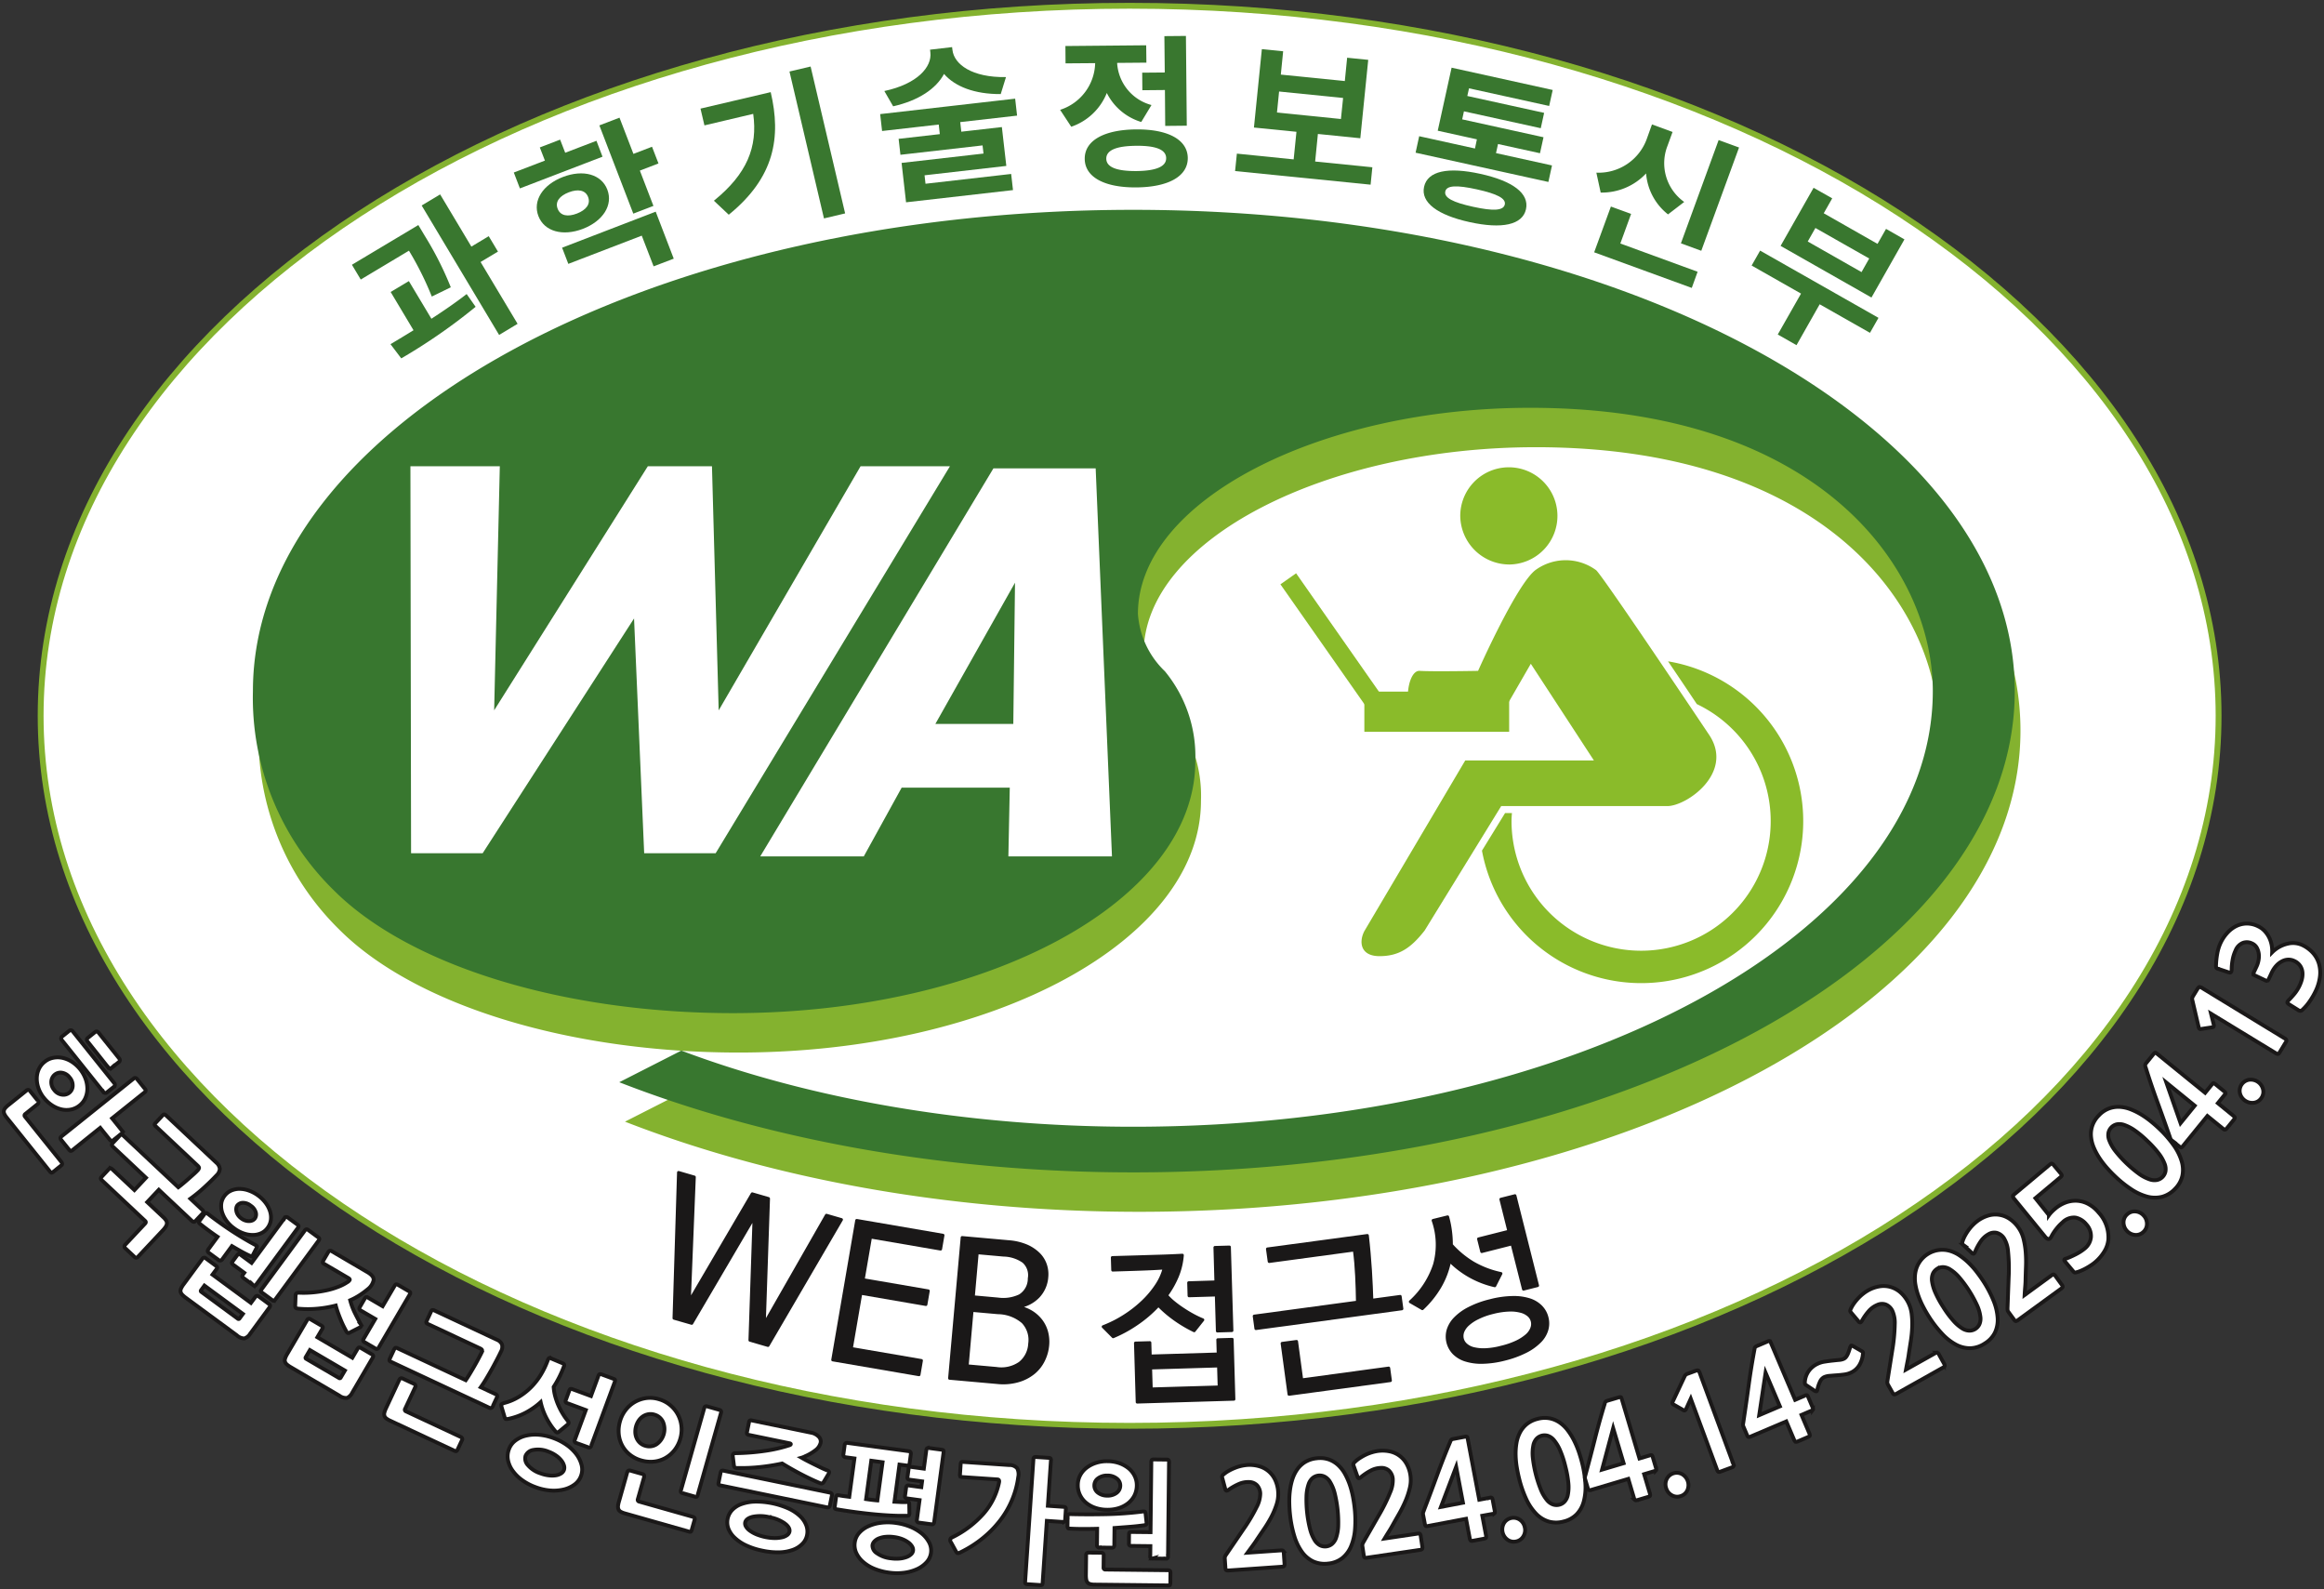<svg xmlns="http://www.w3.org/2000/svg" xmlns:xlink="http://www.w3.org/1999/xlink" width="242.377" height="165.71" viewBox="0 0 242.377 165.71">
  <rect x="0" y="0" width="242.377" height="165.71" fill="#333333" stroke="none"/>
  <defs>
    <clipPath id="clip-path">
      <rect id="사각형_2" data-name="사각형 2" width="242.377" height="165.71" fill="none"/>
    </clipPath>
  </defs>
  <g id="그룹_2" data-name="그룹 2" transform="translate(0 0)">
    <g id="그룹_1" data-name="그룹 1" transform="translate(0 0)" clip-path="url(#clip-path)">
      <path id="패스_1" data-name="패스 1" d="M229.28,74.338c0,40.885-50.85,74.035-113.574,74.035S2.136,115.223,2.136,74.338,52.984.3,115.706.3,229.28,33.447,229.28,74.338" transform="translate(2.103 0.301)" fill="#fff" fill-rule="evenodd"/>
      <path id="패스_2" data-name="패스 2" d="M229.28,74.338c0,40.885-50.85,74.035-113.574,74.035S2.136,115.223,2.136,74.338,52.984.3,115.706.3,229.28,33.447,229.28,74.338Z" transform="translate(2.103 0.301)" fill="none" stroke="#84b22f" stroke-width="0.61"/>
      <path id="패스_3" data-name="패스 3" d="M81.92,34.685a5.068,5.068,0,1,0-5.186-5.069,5.124,5.124,0,0,0,5.186,5.069" transform="translate(75.56 24.175)" fill="#8abb2a" fill-rule="evenodd"/>
      <path id="패스_4" data-name="패스 4" d="M97.283,34.745c1.1,1.623,2.147,3.176,3,4.458A13.515,13.515,0,1,1,80.959,51.4c0-.282.02-.562.044-.834h-.718c-.131.222-1.151,1.874-2.409,3.92A16.894,16.894,0,1,0,97.283,34.745" transform="translate(76.683 34.213)" fill="#8abb2a" fill-rule="evenodd"/>
      <path id="패스_5" data-name="패스 5" d="M78.112,68.066l8-13h17.332c2,0,6.915-3.42,4.414-7.337,0,0-10.916-16.332-11.831-17.249a5.358,5.358,0,0,0-6.252-.089C87.811,31.7,83.7,40.967,83.7,40.967s-4.67.089-6.093,0c-1.407-.081-1.83,4.751-.077,4.751h8.5L89.2,40.227l6.581,10.082H82.361l-10.5,17.757c-.593,1.086-.5,2.648,1.562,2.648s3.3-.887,4.686-2.648" transform="translate(70.453 28.986)" fill="#8abb2a" fill-rule="evenodd"/>
      <rect id="사각형_1" data-name="사각형 1" width="15.102" height="4.19" transform="translate(142.293 72.116)" fill="#8abb2a"/>
      <path id="패스_6" data-name="패스 6" d="M77.712,42.681l-1.627,1.147-8.8-12.559L68.92,30.12Z" transform="translate(66.255 29.659)" fill="#8abb2a" fill-rule="evenodd"/>
      <path id="패스_7" data-name="패스 7" d="M58.281,100.762c13.3,5.007,29.665,7.935,47.123,7.935,46.031,0,83.387-20.266,83.387-45.42,0-12.817-11.837-29.544-42-29.544-21.852,0-40.9,9.646-40.9,21.49a9.127,9.127,0,0,0,2.81,5.98,13.959,13.959,0,0,1,3.17,9.4c0,14.528-21.609,26.25-48.228,26.25-17.582,0-33.694-4.884-41.633-12.815A28.074,28.074,0,0,1,13.59,63.277C13.59,35.563,54.739,13.1,105.4,13.1c50.788,0,91.939,22.465,91.939,50.179S156.192,113.46,105.4,113.46c-20.024,0-38.579-3.543-53.6-9.4Z" transform="translate(13.382 12.898)" fill="#84b22f" fill-rule="evenodd"/>
      <path id="패스_8" data-name="패스 8" d="M57.974,98.692c13.307,5.007,29.667,7.939,47.125,7.939,46.027,0,83.395-20.27,83.395-45.424,0-12.817-11.847-29.542-42-29.542-21.852,0-40.9,9.642-40.9,21.488a9.151,9.151,0,0,0,2.81,5.982,13.968,13.968,0,0,1,3.174,9.4c0,14.524-21.611,26.25-48.228,26.25-17.582,0-33.7-4.884-41.635-12.823a28.057,28.057,0,0,1-8.421-20.758c0-27.714,41.143-50.181,91.812-50.181,50.79,0,91.935,22.467,91.935,50.181S155.889,111.39,105.1,111.39c-20.026,0-38.58-3.535-53.6-9.4Z" transform="translate(13.084 10.857)" fill="#38772f" fill-rule="evenodd"/>
      <path id="패스_9" data-name="패스 9" d="M26.825,20.865a32.505,32.505,0,0,0-2.384-4.783l-5.027,3.009-.921-1.54,6.927-4.142.657,1.1A34.489,34.489,0,0,1,28.805,19.9Zm-.042,2.314c1.274-.822,2.538-1.693,3.676-2.574l.935,1.33a59.673,59.673,0,0,1-7.756,5.377l-1.121-1.481c.742-.443,1.562-.933,2.4-1.453l-2.384-3.989,1.9-1.135Zm6.942-7-1.814,1.084,3.86,6.446L33.845,24.87l-8.078-13.5,1.927-1.155,3.257,5.442,1.81-1.086Z" transform="translate(18.21 10.057)" fill="#39772f"/>
      <path id="패스_10" data-name="패스 10" d="M36.252,10.251l-8.616,3.307L27,11.9l3.245-1.242-.532-1.373,2.118-.814.53,1.369,3.259-1.248ZM34.2,17.777c-2.1.8-4.017.274-4.634-1.334s.46-3.273,2.556-4.077c2.114-.812,4.019-.278,4.63,1.312.619,1.614-.437,3.279-2.552,4.1m-.613-1.6c.941-.363,1.451-.974,1.161-1.729-.282-.73-1.076-.847-2.012-.486-.953.367-1.449.976-1.165,1.709.284.752,1.064.871,2.016.506m-1.55,3.561L41.8,15.984l1.881,4.9-2.1.8-1.236-3.2-7.659,2.943Zm10.052-8.784-1.941.744,1.415,3.682-2.1.806-3.539-9.2,2.1-.806,1.453,3.777,1.939-.744Z" transform="translate(26.586 6.088)" fill="#39772f"/>
      <path id="패스_11" data-name="패스 11" d="M44.132,6.166c1.1,4.686.429,8.88-4.374,12.781l-1.55-1.459c3.451-2.794,4.583-5.591,4.1-9.056l-5.087,1.2L36.81,7.883Zm4.162-2.671,3.6,15.316-2.207.522L46.09,4.015Z" transform="translate(36.247 3.442)" fill="#39772f"/>
      <path id="패스_12" data-name="패스 12" d="M54.6,10.293l.111,1,4.231-.482.464,4.051-8.528.978.1.881L59.911,15.7l.191,1.683L48.949,18.656l-.466-4.108,8.544-.976-.1-.849-8.564.978-.189-1.663,4.295-.49-.111-1-5.91.673-.2-1.762,14.079-1.61.2,1.768Zm4.223-2.923c-2.723.018-4.769-.782-5.914-2.1-.822,1.538-2.65,2.779-5.305,3.376l-.919-1.594c3.461-.74,4.978-2.519,4.8-4.025l-.034-.286,2.3-.268.036.292c.171,1.506,2.042,2.894,5.585,2.834Z" transform="translate(45.546 2.439)" fill="#39772f"/>
      <path id="패스_13" data-name="패스 13" d="M64.169,10.862a5.937,5.937,0,0,1-3.592-3.025,6.12,6.12,0,0,1-3.709,3.521L55.708,9.594a5.246,5.246,0,0,0,3.654-4.868l-3.088.024L56.26,2.941l8.425-.077.022,1.81L61.654,4.7a4.827,4.827,0,0,0,3.582,4.394Zm4.853,3.747c.016,1.915-2.022,3.043-5.339,3.074-3.334.032-5.392-1.062-5.408-2.975s2.016-3.041,5.353-3.072c3.318-.03,5.369,1.062,5.394,2.973m-2.255.02c-.006-.883-1.08-1.306-3.122-1.284-2.06.016-3.128.454-3.122,1.342s1.086,1.306,3.144,1.292c2.038-.024,3.112-.46,3.1-1.35M66.622,5.7l-.04-3.791,2.247-.02.089,9.36-2.249.022-.03-3.743-2.354.022-.016-1.83Z" transform="translate(54.855 1.858)" fill="#39772f"/>
      <path id="패스_14" data-name="패스 14" d="M79.216,14.9l-.183,1.814L64.9,15.295l.187-1.818,5.922.6L71.3,11.2l-4.434-.443.826-8.175,2.221.222-.244,2.433,6.675.673.242-2.433,2.2.222-.826,8.175-4.424-.447L73.25,14.3ZM69.268,9.192l6.671.675.226-2.193L69.489,7Z" transform="translate(63.911 2.542)" fill="#39772f"/>
      <path id="패스_15" data-name="패스 15" d="M88.613,13.748l-.377,1.721-13.849-3.05.375-1.719,5.819,1.282.2-.955-4.084-.9,1.445-6.573L88.687,5.879l-.369,1.667L79.96,5.706l-.179.8,8.012,1.76-.351,1.6L79.43,8.106l-.183.836,8.481,1.866-.367,1.667-4.376-.961-.21.949ZM85.9,18.315c-.359,1.631-2.5,2.086-5.877,1.342-3.36-.736-5.113-2.05-4.751-3.684.367-1.655,2.5-2.088,5.861-1.35,3.376.74,5.132,2.036,4.767,3.692m-2.209-.492c.135-.631-.786-1.111-2.916-1.582-2.112-.464-3.152-.419-3.291.222s.78,1.131,2.888,1.592c2.132.472,3.176.4,3.318-.232" transform="translate(73.249 3.503)" fill="#39772f"/>
      <path id="패스_16" data-name="패스 16" d="M94.56,21.9l-.609,1.685-10.18-3.713L85.516,15.1l2.108.766L86.5,18.953Zm-3.086-5.982a6.024,6.024,0,0,1-2.286-4.271,6.315,6.315,0,0,1-4.737,1.995L84,11.566a5.339,5.339,0,0,0,5.281-3.58L89.8,6.537l2.147.786-.526,1.443a4.954,4.954,0,0,0,1.741,5.855Zm3.469,3.795-2.124-.778L96.753,8.166l2.128.778Z" transform="translate(82.489 6.437)" fill="#39772f"/>
      <path id="패스_17" data-name="패스 17" d="M104.391,24.989l-5.246-2.975-2.417,4.263-1.955-1.113L97.2,20.9l-5.152-2.927.885-1.556,12.345,7.01Zm.155-3.68-9.477-5.384L98.51,9.866l1.943,1.1-.885,1.556,5.609,3.191.889-1.562,1.919,1.094Zm-.236-4.069L98.7,14.056l-.8,1.411,5.609,3.191Z" transform="translate(90.635 9.715)" fill="#39772f"/>
      <path id="패스_18" data-name="패스 18" d="M53.4,64.85H45.946L44.89,40.369,29.1,64.85H21.635L21.567,24.5H30.89L30.3,49.947,46.325,24.5h6.692l.7,25.452L68.513,24.5h9.32Z" transform="translate(21.237 24.12)" fill="#fff" fill-rule="evenodd"/>
      <path id="패스_19" data-name="패스 19" d="M65.831,65.07l.145-7.167H54.7l-3.95,7.167h-10.8L64.273,24.606H74.935l1.7,40.464Zm.691-28.54L58.216,51.255h8.129Z" transform="translate(39.336 24.23)" fill="#fff" fill-rule="evenodd"/>
      <path id="패스_20" data-name="패스 20" d="M4.991,68.83.5,63.227a1.723,1.723,0,0,1-.246-.385.562.562,0,0,1-.048-.314.613.613,0,0,1,.153-.3A2.254,2.254,0,0,1,.712,61.9l1.84-1.477a.239.239,0,0,1,.379.034l.808,1.008a.242.242,0,0,1-.044.387l-1.244,1a.181.181,0,0,0-.038.286L6.2,67.857a.384.384,0,0,1,.081.179c.012.067-.024.131-.1.195l-.822.659q-.152.122-.226.071a.58.58,0,0,1-.141-.131m-.6-7.641a3.383,3.383,0,0,1-.56-.986,3.006,3.006,0,0,1-.189-1.03,2.4,2.4,0,0,1,.2-.967,2.06,2.06,0,0,1,.613-.786A2,2,0,0,1,5.354,57a2.362,2.362,0,0,1,.986.012,2.977,2.977,0,0,1,.971.411A3.639,3.639,0,0,1,8.72,59.18a3.053,3.053,0,0,1,.191,1.038,2.383,2.383,0,0,1-.2.965,2.058,2.058,0,0,1-.6.78,2.11,2.11,0,0,1-.9.427,2.362,2.362,0,0,1-.986-.012,2.982,2.982,0,0,1-.971-.413,3.563,3.563,0,0,1-.851-.776m2.679-2.132a1.231,1.231,0,0,0-.794-.5.936.936,0,0,0-.752.191.993.993,0,0,0-.369.716,1.222,1.222,0,0,0,.3.887,1.211,1.211,0,0,0,.8.488.983.983,0,0,0,.778-.2.943.943,0,0,0,.351-.695,1.243,1.243,0,0,0-.32-.883m4.186,6.486-1-1.242L7.375,66.617a.336.336,0,0,1-.193.091q-.071,0-.161-.113l-.834-1.038a.3.3,0,0,1-.083-.195.282.282,0,0,1,.125-.177l7.5-6.01a.234.234,0,0,1,.371.042l.832,1.036a.224.224,0,0,1-.056.351L11.495,63.31l1,1.242a.629.629,0,0,1,.093.163c.02.054-.022.119-.123.2l-.845.677a.226.226,0,0,1-.2.069.352.352,0,0,1-.157-.119m-.687-5L6.255,55.155a.258.258,0,0,1,.065-.407l.671-.538a.257.257,0,0,1,.409.044l4.307,5.375a.256.256,0,0,1-.046.409l-.681.546a.256.256,0,0,1-.409-.044m.5-2.564L8.935,55.3a.364.364,0,0,1-.081-.181c-.01-.064.034-.137.135-.218l.693-.554c.1-.081.183-.111.242-.085a.4.4,0,0,1,.159.117l2.141,2.673a.263.263,0,0,1-.058.417l-.671.538a.4.4,0,0,1-.212.1c-.06,0-.129-.04-.206-.137" transform="translate(0.197 53.301)" fill="#fff"/>
      <path id="패스_21" data-name="패스 21" d="M4.991,68.83.5,63.227a1.723,1.723,0,0,1-.246-.385.562.562,0,0,1-.048-.314.613.613,0,0,1,.153-.3A2.254,2.254,0,0,1,.712,61.9l1.84-1.477a.239.239,0,0,1,.379.034l.808,1.008a.242.242,0,0,1-.044.387l-1.244,1a.181.181,0,0,0-.038.286L6.2,67.857a.384.384,0,0,1,.081.179c.012.067-.024.131-.1.195l-.822.659q-.152.122-.226.071A.58.58,0,0,1,4.991,68.83Zm-.6-7.641a3.383,3.383,0,0,1-.56-.986,3.006,3.006,0,0,1-.189-1.03,2.4,2.4,0,0,1,.2-.967,2.06,2.06,0,0,1,.613-.786A2,2,0,0,1,5.354,57a2.362,2.362,0,0,1,.986.012,2.977,2.977,0,0,1,.971.411A3.639,3.639,0,0,1,8.72,59.18a3.053,3.053,0,0,1,.191,1.038,2.383,2.383,0,0,1-.2.965,2.058,2.058,0,0,1-.6.78,2.11,2.11,0,0,1-.9.427,2.362,2.362,0,0,1-.986-.012,2.982,2.982,0,0,1-.971-.413A3.563,3.563,0,0,1,4.394,61.189Zm2.679-2.132a1.231,1.231,0,0,0-.794-.5.936.936,0,0,0-.752.191.993.993,0,0,0-.369.716,1.222,1.222,0,0,0,.3.887,1.211,1.211,0,0,0,.8.488.983.983,0,0,0,.778-.2.943.943,0,0,0,.351-.695A1.243,1.243,0,0,0,7.073,59.057Zm4.186,6.486-1-1.242L7.375,66.617a.336.336,0,0,1-.193.091q-.071,0-.161-.113l-.834-1.038a.3.3,0,0,1-.083-.195.282.282,0,0,1,.125-.177l7.5-6.01a.234.234,0,0,1,.371.042l.832,1.036a.224.224,0,0,1-.056.351L11.495,63.31l1,1.242a.629.629,0,0,1,.093.163c.02.054-.022.119-.123.2l-.845.677a.226.226,0,0,1-.2.069A.352.352,0,0,1,11.259,65.543Zm-.687-5L6.255,55.155a.258.258,0,0,1,.065-.407l.671-.538a.257.257,0,0,1,.409.044l4.307,5.375a.256.256,0,0,1-.046.409l-.681.546A.256.256,0,0,1,10.572,60.54Zm.5-2.564L8.935,55.3a.364.364,0,0,1-.081-.181c-.01-.064.034-.137.135-.218l.693-.554c.1-.081.183-.111.242-.085a.4.4,0,0,1,.159.117l2.141,2.673a.263.263,0,0,1-.058.417l-.671.538a.4.4,0,0,1-.212.1C11.223,58.116,11.154,58.073,11.076,57.975Z" transform="translate(0.197 53.301)" fill="none" stroke="#1a1818" stroke-width="0.4"/>
      <path id="패스_22" data-name="패스 22" d="M14.8,69.654l-3.455-3.247-1.207,1.284,1.661,1.56a1.755,1.755,0,0,1,.308.355.523.523,0,0,1,.083.316.766.766,0,0,1-.123.333,2.759,2.759,0,0,1-.308.385L9.186,73.379a.236.236,0,0,1-.371.032l-.941-.885a.252.252,0,0,1-.022-.4l2.06-2.193c.1-.1.1-.193.01-.278L5.409,65.415a.391.391,0,0,1-.105-.157c-.02-.056.006-.119.073-.194l.75-.8c.083-.089.153-.121.206-.1a.459.459,0,0,1,.157.1l2.314,2.173,1.2-1.284L6.555,61.908a.27.27,0,0,1-.109-.191.328.328,0,0,1,.107-.193l.685-.728a.519.519,0,0,1,.191-.145c.05-.016.121.02.21.1l5.74,5.392c.165-.123.349-.272.556-.447s.409-.347.6-.518.371-.327.524-.468.256-.244.314-.308a.615.615,0,0,0,.165-.252c.016-.067-.036-.159-.159-.272l-4.339-4.077a.5.5,0,0,1-.125-.167c-.02-.048.012-.117.093-.2l.74-.79c.071-.073.133-.105.187-.091a.428.428,0,0,1,.177.109l5.232,4.914a.992.992,0,0,1,.363.637,1.011,1.011,0,0,1-.345.693q-.5.536-1.211,1.193a16.1,16.1,0,0,1-1.508,1.238L15.883,68.5a.257.257,0,0,1-.006.411l-.685.726c-.075.081-.145.119-.208.109a.348.348,0,0,1-.183-.1" transform="translate(5.217 57.655)" fill="#fff"/>
      <path id="패스_23" data-name="패스 23" d="M14.8,69.654l-3.455-3.247-1.207,1.284,1.661,1.56a1.755,1.755,0,0,1,.308.355.523.523,0,0,1,.083.316.766.766,0,0,1-.123.333,2.759,2.759,0,0,1-.308.385L9.186,73.379a.236.236,0,0,1-.371.032l-.941-.885a.252.252,0,0,1-.022-.4l2.06-2.193c.1-.1.1-.193.01-.278L5.409,65.415a.391.391,0,0,1-.105-.157c-.02-.056.006-.119.073-.194l.75-.8c.083-.089.153-.121.206-.1a.459.459,0,0,1,.157.1l2.314,2.173,1.2-1.284L6.555,61.908a.27.27,0,0,1-.109-.191.328.328,0,0,1,.107-.193l.685-.728a.519.519,0,0,1,.191-.145c.05-.016.121.02.21.1l5.74,5.392c.165-.123.349-.272.556-.447s.409-.347.6-.518.371-.327.524-.468.256-.244.314-.308a.615.615,0,0,0,.165-.252c.016-.067-.036-.159-.159-.272l-4.339-4.077a.5.5,0,0,1-.125-.167c-.02-.048.012-.117.093-.2l.74-.79c.071-.073.133-.105.187-.091a.428.428,0,0,1,.177.109l5.232,4.914a.992.992,0,0,1,.363.637,1.011,1.011,0,0,1-.345.693q-.5.536-1.211,1.193a16.1,16.1,0,0,1-1.508,1.238L15.883,68.5a.257.257,0,0,1-.006.411l-.685.726c-.075.081-.145.119-.208.109A.348.348,0,0,1,14.8,69.654Z" transform="translate(5.217 57.655)" fill="none" stroke="#1a1818" stroke-width="0.4"/>
      <path id="패스_24" data-name="패스 24" d="M15.359,77.731l-5.315-3.908a2.817,2.817,0,0,1-.389-.337.655.655,0,0,1-.163-.3.584.584,0,0,1,.05-.331,2.21,2.21,0,0,1,.268-.441l1.947-2.648a.227.227,0,0,1,.357-.064l1.06.78a.3.3,0,0,1,.133.165.285.285,0,0,1-.075.2l-.411.558,4.009,2.949.445-.6c.109-.151.23-.175.365-.075l1.084.8c.127.093.135.214.026.363l-2,2.727a1.131,1.131,0,0,1-.6.49,1.174,1.174,0,0,1-.788-.324M13.444,69.87l-1-.736c-.143-.1-.153-.238-.032-.4l.937-1.272q-.905-.613-1.814-1.336c-.085-.062-.127-.121-.123-.177a.407.407,0,0,1,.093-.206l.445-.6c.069-.1.131-.151.181-.159a.262.262,0,0,1,.193.071q1.355,1.048,2.556,1.828c.8.518,1.6,1,2.407,1.427.109.06.167.111.169.159a.436.436,0,0,1-.065.21l-.363.7c-.062.083-.115.119-.165.111a.709.709,0,0,1-.195-.067q-.464-.217-.907-.466t-.913-.528l-1,1.365a.261.261,0,0,1-.4.081M15.992,75.5l-4.011-2.951-.351.48a.113.113,0,0,0,.032.179L15.458,76a.114.114,0,0,0,.181-.02Zm-.923-8.927a3.647,3.647,0,0,1-.764-.748,3.066,3.066,0,0,1-.466-.879,2.178,2.178,0,0,1-.105-.9,1.648,1.648,0,0,1,.324-.828,1.73,1.73,0,0,1,.709-.574,2.187,2.187,0,0,1,.891-.179,2.923,2.923,0,0,1,.976.185,3.705,3.705,0,0,1,.951.51,3.657,3.657,0,0,1,.774.76,2.889,2.889,0,0,1,.46.871,2.122,2.122,0,0,1,.091.9,1.76,1.76,0,0,1-.343.842,1.672,1.672,0,0,1-.689.56,2.123,2.123,0,0,1-.883.177,2.914,2.914,0,0,1-.971-.181,3.575,3.575,0,0,1-.955-.514m1.967,5.906-.976-.716a.461.461,0,0,1-.133-.143q-.039-.068.077-.226l.131-.179-1.155-.849a.31.31,0,0,1-.131-.157c-.01-.048.018-.115.085-.2l.46-.625c.075-.105.137-.153.183-.141a.5.5,0,0,1,.165.087l1.157.851,3.426-4.658a.233.233,0,0,1,.369-.056l.976.716a.286.286,0,0,1,.127.163.31.31,0,0,1-.081.2l-4.323,5.875c-.075.105-.137.155-.179.153a.392.392,0,0,1-.179-.089M16.8,64.213a1.25,1.25,0,0,0-.83-.294.754.754,0,0,0-.568.282.6.6,0,0,0-.1.276.931.931,0,0,0,.02.351,1.1,1.1,0,0,0,.167.371,1.414,1.414,0,0,0,.337.343,1.335,1.335,0,0,0,.437.226,1.214,1.214,0,0,0,.411.054.856.856,0,0,0,.341-.083.688.688,0,0,0,.226-.187.749.749,0,0,0,.1-.625,1.259,1.259,0,0,0-.538-.714m2.233,9.836-1.04-.766a.327.327,0,0,1-.135-.149c-.012-.044.02-.117.1-.22l4.487-6.1a.308.308,0,0,1,.165-.135.276.276,0,0,1,.193.071l1.04.766a.252.252,0,0,1,.121.157.338.338,0,0,1-.087.2l-4.485,6.1c-.077.105-.137.159-.177.163a.3.3,0,0,1-.179-.079" transform="translate(9.34 61.503)" fill="#fff"/>
      <path id="패스_25" data-name="패스 25" d="M15.359,77.731l-5.315-3.908a2.817,2.817,0,0,1-.389-.337.655.655,0,0,1-.163-.3.584.584,0,0,1,.05-.331,2.21,2.21,0,0,1,.268-.441l1.947-2.648a.227.227,0,0,1,.357-.064l1.06.78a.3.3,0,0,1,.133.165.285.285,0,0,1-.075.2l-.411.558,4.009,2.949.445-.6c.109-.151.23-.175.365-.075l1.084.8c.127.093.135.214.026.363l-2,2.727a1.131,1.131,0,0,1-.6.49A1.174,1.174,0,0,1,15.359,77.731ZM13.444,69.87l-1-.736c-.143-.1-.153-.238-.032-.4l.937-1.272q-.905-.613-1.814-1.336c-.085-.062-.127-.121-.123-.177a.407.407,0,0,1,.093-.206l.445-.6c.069-.1.131-.151.181-.159a.262.262,0,0,1,.193.071q1.355,1.048,2.556,1.828c.8.518,1.6,1,2.407,1.427.109.06.167.111.169.159a.436.436,0,0,1-.065.21l-.363.7c-.062.083-.115.119-.165.111a.709.709,0,0,1-.195-.067q-.464-.217-.907-.466t-.913-.528l-1,1.365A.261.261,0,0,1,13.444,69.87ZM15.992,75.5l-4.011-2.951-.351.48a.113.113,0,0,0,.032.179L15.458,76a.114.114,0,0,0,.181-.02Zm-.923-8.927a3.647,3.647,0,0,1-.764-.748,3.066,3.066,0,0,1-.466-.879,2.178,2.178,0,0,1-.105-.9,1.648,1.648,0,0,1,.324-.828,1.73,1.73,0,0,1,.709-.574,2.187,2.187,0,0,1,.891-.179,2.923,2.923,0,0,1,.976.185,3.705,3.705,0,0,1,.951.51,3.657,3.657,0,0,1,.774.76,2.889,2.889,0,0,1,.46.871,2.122,2.122,0,0,1,.091.9,1.76,1.76,0,0,1-.343.842,1.672,1.672,0,0,1-.689.56,2.123,2.123,0,0,1-.883.177,2.914,2.914,0,0,1-.971-.181A3.575,3.575,0,0,1,15.069,66.569Zm1.967,5.906-.976-.716a.461.461,0,0,1-.133-.143q-.039-.068.077-.226l.131-.179-1.155-.849a.31.31,0,0,1-.131-.157c-.01-.048.018-.115.085-.2l.46-.625c.075-.105.137-.153.183-.141a.5.5,0,0,1,.165.087l1.157.851,3.426-4.658a.233.233,0,0,1,.369-.056l.976.716a.286.286,0,0,1,.127.163.31.31,0,0,1-.081.2l-4.323,5.875c-.075.105-.137.155-.179.153A.392.392,0,0,1,17.036,72.476ZM16.8,64.213a1.25,1.25,0,0,0-.83-.294.754.754,0,0,0-.568.282.6.6,0,0,0-.1.276.931.931,0,0,0,.02.351,1.1,1.1,0,0,0,.167.371,1.414,1.414,0,0,0,.337.343,1.335,1.335,0,0,0,.437.226,1.214,1.214,0,0,0,.411.054.856.856,0,0,0,.341-.083.688.688,0,0,0,.226-.187.749.749,0,0,0,.1-.625A1.259,1.259,0,0,0,16.8,64.213Zm2.233,9.836-1.04-.766a.327.327,0,0,1-.135-.149c-.012-.044.02-.117.1-.22l4.487-6.1a.308.308,0,0,1,.165-.135.276.276,0,0,1,.193.071l1.04.766a.252.252,0,0,1,.121.157.338.338,0,0,1-.087.2l-4.485,6.1c-.077.105-.137.159-.177.163A.3.3,0,0,1,19.035,74.05Z" transform="translate(9.34 61.503)" fill="none" stroke="#1a1818" stroke-width="0.4"/>
      <path id="패스_26" data-name="패스 26" d="M20.648,80.813,15.6,77.855a2.533,2.533,0,0,1-.423-.294.636.636,0,0,1-.193-.284A.568.568,0,0,1,15,76.94a2.214,2.214,0,0,1,.218-.464l2.076-3.543a.219.219,0,0,1,.341-.087l1.137.665a.331.331,0,0,1,.151.145.262.262,0,0,1-.05.2l-.512.871,3.648,2.138.54-.921c.052-.087.105-.137.163-.147a.272.272,0,0,1,.187.048l1.159.677a.251.251,0,0,1,.125.139.276.276,0,0,1-.054.208L22.006,80.5a1.122,1.122,0,0,1-.544.552,1.147,1.147,0,0,1-.814-.236M16.4,71.75c-.165-.012-.266-.042-.3-.1a.354.354,0,0,1-.048-.218l.04-1.086q.018-.265.351-.262a10.331,10.331,0,0,0,1.487-.036,11.594,11.594,0,0,0,1.4-.216,7.8,7.8,0,0,0,1.215-.365,4.722,4.722,0,0,0,.937-.478.623.623,0,0,0,.254-.238c.022-.064-.03-.129-.151-.2l-2.511-1.471c-.107-.064-.157-.121-.151-.175A.611.611,0,0,1,19,66.7l.484-.826a.247.247,0,0,1,.375-.117L23.6,67.95c.454.268.665.546.627.834a1.637,1.637,0,0,1-.605.931,8.172,8.172,0,0,1-.849.627,6.678,6.678,0,0,1-.988.53,7,7,0,0,0,.51,1.367q.324.649.591,1.127a.224.224,0,0,1-.113.349l-1.044.532a.228.228,0,0,1-.181.038.369.369,0,0,1-.159-.159c-.079-.143-.169-.312-.268-.508s-.2-.415-.3-.655-.2-.49-.294-.75-.179-.524-.248-.79a11.932,11.932,0,0,1-1.9.325,10.711,10.711,0,0,1-1.987,0M21.232,78.2l-3.648-2.136-.435.74a.114.114,0,0,0,.05.175l3.422,2a.114.114,0,0,0,.177-.042Zm1.653-6.262a.238.238,0,0,1-.087-.371l.5-.863q.1-.167.179-.161a.483.483,0,0,1,.183.067l1.51.883,1.248-2.128c.06-.105.121-.155.181-.153a.459.459,0,0,1,.191.064l1.125.659c.1.06.145.115.137.171a.459.459,0,0,1-.065.179L24.76,75.8a.227.227,0,0,1-.349.1l-1.137-.665a.22.22,0,0,1-.089-.341L24.4,72.82Z" transform="translate(14.737 64.71)" fill="#fff"/>
      <path id="패스_27" data-name="패스 27" d="M20.648,80.813,15.6,77.855a2.533,2.533,0,0,1-.423-.294.636.636,0,0,1-.193-.284A.568.568,0,0,1,15,76.94a2.214,2.214,0,0,1,.218-.464l2.076-3.543a.219.219,0,0,1,.341-.087l1.137.665a.331.331,0,0,1,.151.145.262.262,0,0,1-.05.2l-.512.871,3.648,2.138.54-.921c.052-.087.105-.137.163-.147a.272.272,0,0,1,.187.048l1.159.677a.251.251,0,0,1,.125.139.276.276,0,0,1-.054.208L22.006,80.5a1.122,1.122,0,0,1-.544.552A1.147,1.147,0,0,1,20.648,80.813ZM16.4,71.75c-.165-.012-.266-.042-.3-.1a.354.354,0,0,1-.048-.218l.04-1.086q.018-.265.351-.262a10.331,10.331,0,0,0,1.487-.036,11.594,11.594,0,0,0,1.4-.216,7.8,7.8,0,0,0,1.215-.365,4.722,4.722,0,0,0,.937-.478.623.623,0,0,0,.254-.238c.022-.064-.03-.129-.151-.2l-2.511-1.471c-.107-.064-.157-.121-.151-.175A.611.611,0,0,1,19,66.7l.484-.826a.247.247,0,0,1,.375-.117L23.6,67.95c.454.268.665.546.627.834a1.637,1.637,0,0,1-.605.931,8.172,8.172,0,0,1-.849.627,6.678,6.678,0,0,1-.988.53,7,7,0,0,0,.51,1.367q.324.649.591,1.127a.224.224,0,0,1-.113.349l-1.044.532a.228.228,0,0,1-.181.038.369.369,0,0,1-.159-.159c-.079-.143-.169-.312-.268-.508s-.2-.415-.3-.655-.2-.49-.294-.75-.179-.524-.248-.79a11.932,11.932,0,0,1-1.9.325A10.711,10.711,0,0,1,16.4,71.75ZM21.232,78.2l-3.648-2.136-.435.74a.114.114,0,0,0,.05.175l3.422,2a.114.114,0,0,0,.177-.042Zm1.653-6.262a.238.238,0,0,1-.087-.371l.5-.863q.1-.167.179-.161a.483.483,0,0,1,.183.067l1.51.883,1.248-2.128c.06-.105.121-.155.181-.153a.459.459,0,0,1,.191.064l1.125.659c.1.06.145.115.137.171a.459.459,0,0,1-.065.179L24.76,75.8a.227.227,0,0,1-.349.1l-1.137-.665a.22.22,0,0,1-.089-.341L24.4,72.82Z" transform="translate(14.737 64.71)" fill="none" stroke="#1a1818" stroke-width="0.4"/>
      <path id="패스_28" data-name="패스 28" d="M27.487,83.488l-6.7-3.134a1.771,1.771,0,0,1-.391-.236.57.57,0,0,1-.185-.262.663.663,0,0,1,0-.335,2.652,2.652,0,0,1,.171-.458l1.373-2.937c.083-.177.2-.226.363-.153l1.169.546a.253.253,0,0,1,.127.383l-1.04,2.223a.178.178,0,0,0,.091.27l5.692,2.661a.379.379,0,0,1,.151.127.206.206,0,0,1-.006.216l-.458.98c-.056.117-.113.173-.171.165a.641.641,0,0,1-.187-.056m3.662-4.472L20.911,74.23c-.111-.052-.171-.105-.175-.157a.468.468,0,0,1,.06-.218l.423-.905a.358.358,0,0,1,.137-.173.283.283,0,0,1,.218.034l7.123,3.33c.119-.169.264-.4.437-.685s.343-.576.51-.869.312-.562.437-.8.206-.393.242-.468a.676.676,0,0,0,.079-.294c-.008-.067-.085-.139-.238-.208l-5.392-2.523a.464.464,0,0,1-.171-.117c-.034-.042-.026-.117.026-.224l.458-.982c.042-.089.091-.139.147-.143a.406.406,0,0,1,.2.05l6.5,3.039a.971.971,0,0,1,.54.49,1.007,1.007,0,0,1-.109.768c-.107.226-.238.492-.4.8s-.331.629-.518.967-.381.673-.583,1.012-.4.647-.6.923l1.538.718a.355.355,0,0,1,.157.135.256.256,0,0,1-.024.234l-.423.905a.25.25,0,0,1-.373.147" transform="translate(19.878 67.773)" fill="#fff"/>
      <path id="패스_29" data-name="패스 29" d="M27.487,83.488l-6.7-3.134a1.771,1.771,0,0,1-.391-.236.57.57,0,0,1-.185-.262.663.663,0,0,1,0-.335,2.652,2.652,0,0,1,.171-.458l1.373-2.937c.083-.177.2-.226.363-.153l1.169.546a.253.253,0,0,1,.127.383l-1.04,2.223a.178.178,0,0,0,.091.27l5.692,2.661a.379.379,0,0,1,.151.127.206.206,0,0,1-.006.216l-.458.98c-.056.117-.113.173-.171.165A.641.641,0,0,1,27.487,83.488Zm3.662-4.472L20.911,74.23c-.111-.052-.171-.105-.175-.157a.468.468,0,0,1,.06-.218l.423-.905a.358.358,0,0,1,.137-.173.283.283,0,0,1,.218.034l7.123,3.33c.119-.169.264-.4.437-.685s.343-.576.51-.869.312-.562.437-.8.206-.393.242-.468a.676.676,0,0,0,.079-.294c-.008-.067-.085-.139-.238-.208l-5.392-2.523a.464.464,0,0,1-.171-.117c-.034-.042-.026-.117.026-.224l.458-.982c.042-.089.091-.139.147-.143a.406.406,0,0,1,.2.05l6.5,3.039a.971.971,0,0,1,.54.49,1.007,1.007,0,0,1-.109.768c-.107.226-.238.492-.4.8s-.331.629-.518.967-.381.673-.583,1.012-.4.647-.6.923l1.538.718a.355.355,0,0,1,.157.135.256.256,0,0,1-.024.234l-.423.905A.25.25,0,0,1,31.148,79.017Z" transform="translate(19.878 67.773)" fill="none" stroke="#1a1818" stroke-width="0.4"/>
      <path id="패스_30" data-name="패스 30" d="M27.185,77.666a1.056,1.056,0,0,1-.369.036c-.056-.016-.1-.083-.129-.2l-.308-1.03c-.048-.175-.048-.282,0-.318a.974.974,0,0,1,.262-.119,5.677,5.677,0,0,0,1.546-.655,6.561,6.561,0,0,0,1.28-1.014,7.041,7.041,0,0,0,1-1.284A8.6,8.6,0,0,0,31.18,71.6c.054-.147.105-.23.153-.246a.366.366,0,0,1,.24.05l1.155.486a.356.356,0,0,1,.165.127.283.283,0,0,1-.02.206,10.567,10.567,0,0,1-1.07,2.134,4.8,4.8,0,0,0,.169,1.008,6.618,6.618,0,0,0,.351.971,6.99,6.99,0,0,0,.46.865,5.8,5.8,0,0,0,.484.683c.087.119.117.21.089.27a.637.637,0,0,1-.195.208L32.394,79c-.105.079-.183.117-.236.107a.5.5,0,0,1-.218-.171,6.574,6.574,0,0,1-.429-.564,7.567,7.567,0,0,1-.433-.714,6.814,6.814,0,0,1-.631-1.711,7.713,7.713,0,0,1-1.51,1.068,6.9,6.9,0,0,1-1.752.653m2.729,7.141a5.651,5.651,0,0,1-1.411-.742,4.231,4.231,0,0,1-.98-.975,2.817,2.817,0,0,1-.484-1.1,2.044,2.044,0,0,1,.1-1.131,1.97,1.97,0,0,1,.651-.889,2.885,2.885,0,0,1,1.082-.518,4.308,4.308,0,0,1,1.379-.105A5.707,5.707,0,0,1,31.8,79.7a5.848,5.848,0,0,1,1.381.724,4.51,4.51,0,0,1,1.008.976,3.145,3.145,0,0,1,.53,1.113,1.879,1.879,0,0,1-.064,1.121,1.93,1.93,0,0,1-.689.913,3.05,3.05,0,0,1-1.127.508,4.491,4.491,0,0,1-1.4.1,5.584,5.584,0,0,1-1.524-.341m1.363-3.694a2.774,2.774,0,0,0-1.582-.185,1.048,1.048,0,0,0-.822.613,1,1,0,0,0,.238.969,2.881,2.881,0,0,0,1.33.865,3.616,3.616,0,0,0,.836.206,2.723,2.723,0,0,0,.732,0,1.428,1.428,0,0,0,.556-.195.73.73,0,0,0,.312-.363.766.766,0,0,0,0-.486,1.562,1.562,0,0,0-.29-.53,2.619,2.619,0,0,0-.546-.5,3.329,3.329,0,0,0-.768-.395m1.939-5.063a.277.277,0,0,1-.155-.117.261.261,0,0,1,.012-.216l.353-.963q.068-.182.149-.191a.432.432,0,0,1,.179.03l1.941.716.772-2.1c.042-.111.091-.173.151-.181a.433.433,0,0,1,.2.03l1.225.453c.107.038.163.087.165.143a.455.455,0,0,1-.034.187l-2.453,6.647a.226.226,0,0,1-.325.159L34.157,80.2a.22.22,0,0,1-.149-.32l1.149-3.112Z" transform="translate(25.94 70.26)" fill="#fff"/>
      <path id="패스_31" data-name="패스 31" d="M27.185,77.666a1.056,1.056,0,0,1-.369.036c-.056-.016-.1-.083-.129-.2l-.308-1.03c-.048-.175-.048-.282,0-.318a.974.974,0,0,1,.262-.119,5.677,5.677,0,0,0,1.546-.655,6.561,6.561,0,0,0,1.28-1.014,7.041,7.041,0,0,0,1-1.284A8.6,8.6,0,0,0,31.18,71.6c.054-.147.105-.23.153-.246a.366.366,0,0,1,.24.05l1.155.486a.356.356,0,0,1,.165.127.283.283,0,0,1-.02.206,10.567,10.567,0,0,1-1.07,2.134,4.8,4.8,0,0,0,.169,1.008,6.618,6.618,0,0,0,.351.971,6.99,6.99,0,0,0,.46.865,5.8,5.8,0,0,0,.484.683c.087.119.117.21.089.27a.637.637,0,0,1-.195.208L32.394,79c-.105.079-.183.117-.236.107a.5.5,0,0,1-.218-.171,6.574,6.574,0,0,1-.429-.564,7.567,7.567,0,0,1-.433-.714,6.814,6.814,0,0,1-.631-1.711,7.713,7.713,0,0,1-1.51,1.068A6.9,6.9,0,0,1,27.185,77.666Zm2.729,7.141a5.651,5.651,0,0,1-1.411-.742,4.231,4.231,0,0,1-.98-.975,2.817,2.817,0,0,1-.484-1.1,2.044,2.044,0,0,1,.1-1.131,1.97,1.97,0,0,1,.651-.889,2.885,2.885,0,0,1,1.082-.518,4.308,4.308,0,0,1,1.379-.105A5.707,5.707,0,0,1,31.8,79.7a5.848,5.848,0,0,1,1.381.724,4.51,4.51,0,0,1,1.008.976,3.145,3.145,0,0,1,.53,1.113,1.879,1.879,0,0,1-.064,1.121,1.93,1.93,0,0,1-.689.913,3.05,3.05,0,0,1-1.127.508,4.491,4.491,0,0,1-1.4.1A5.584,5.584,0,0,1,29.914,84.807Zm1.363-3.694a2.774,2.774,0,0,0-1.582-.185,1.048,1.048,0,0,0-.822.613,1,1,0,0,0,.238.969,2.881,2.881,0,0,0,1.33.865,3.616,3.616,0,0,0,.836.206,2.723,2.723,0,0,0,.732,0,1.428,1.428,0,0,0,.556-.195.73.73,0,0,0,.312-.363.766.766,0,0,0,0-.486,1.562,1.562,0,0,0-.29-.53,2.619,2.619,0,0,0-.546-.5A3.329,3.329,0,0,0,31.277,81.113Zm1.939-5.063a.277.277,0,0,1-.155-.117.261.261,0,0,1,.012-.216l.353-.963q.068-.182.149-.191a.432.432,0,0,1,.179.03l1.941.716.772-2.1c.042-.111.091-.173.151-.181a.433.433,0,0,1,.2.03l1.225.453c.107.038.163.087.165.143a.455.455,0,0,1-.034.187l-2.453,6.647a.226.226,0,0,1-.325.159L34.157,80.2a.22.22,0,0,1-.149-.32l1.149-3.112Z" transform="translate(25.94 70.26)" fill="none" stroke="#1a1818" stroke-width="0.4"/>
      <path id="패스_32" data-name="패스 32" d="M39.845,87.374l-6.653-1.887a1.852,1.852,0,0,1-.437-.175.541.541,0,0,1-.226-.242.726.726,0,0,1-.052-.347,2.491,2.491,0,0,1,.1-.478l.853-3.015c.054-.185.165-.256.333-.206l1.254.355c.169.048.226.165.175.351L34.545,84a.186.186,0,0,0,.147.258l5.587,1.584a.348.348,0,0,1,.165.1.223.223,0,0,1,.02.216l-.3,1.054c-.036.125-.081.189-.137.193a.525.525,0,0,1-.185-.024M34.9,79.961a3.311,3.311,0,0,1-1.187-.6,3.04,3.04,0,0,1-.8-.955,3.157,3.157,0,0,1-.359-1.195,3.555,3.555,0,0,1,.129-1.326,3.458,3.458,0,0,1,.576-1.157,3.266,3.266,0,0,1,.935-.838,3.324,3.324,0,0,1,1.187-.419,3.118,3.118,0,0,1,1.33.1,3.209,3.209,0,0,1,1.2.623,3.271,3.271,0,0,1,1.179,2.193,3.365,3.365,0,0,1-.111,1.286,3.46,3.46,0,0,1-.593,1.195,3.217,3.217,0,0,1-.947.828,3.057,3.057,0,0,1-1.2.387,3.437,3.437,0,0,1-1.348-.121m1.354-4.777a1.365,1.365,0,0,0-.6-.04,1.5,1.5,0,0,0-.554.21,1.641,1.641,0,0,0-.451.435,2.072,2.072,0,0,0-.367,1.294,1.615,1.615,0,0,0,.157.607,1.442,1.442,0,0,0,.359.468,1.361,1.361,0,0,0,.53.28,1.39,1.39,0,0,0,1.175-.163,1.931,1.931,0,0,0,.663-2.336,1.4,1.4,0,0,0-.915-.756m4.241,8.554-1.28-.363a.25.25,0,0,1-.173-.113.345.345,0,0,1,.008-.222l2.417-8.522a.228.228,0,0,1,.312-.187l1.28.363c.153.044.206.151.157.32L40.791,83.55a.354.354,0,0,1-.1.187.241.241,0,0,1-.2,0" transform="translate(31.978 72.319)" fill="#fff"/>
      <path id="패스_33" data-name="패스 33" d="M39.845,87.374l-6.653-1.887a1.852,1.852,0,0,1-.437-.175.541.541,0,0,1-.226-.242.726.726,0,0,1-.052-.347,2.491,2.491,0,0,1,.1-.478l.853-3.015c.054-.185.165-.256.333-.206l1.254.355c.169.048.226.165.175.351L34.545,84a.186.186,0,0,0,.147.258l5.587,1.584a.348.348,0,0,1,.165.1.223.223,0,0,1,.02.216l-.3,1.054c-.036.125-.081.189-.137.193A.525.525,0,0,1,39.845,87.374ZM34.9,79.961a3.311,3.311,0,0,1-1.187-.6,3.04,3.04,0,0,1-.8-.955,3.157,3.157,0,0,1-.359-1.195,3.555,3.555,0,0,1,.129-1.326,3.458,3.458,0,0,1,.576-1.157,3.266,3.266,0,0,1,.935-.838,3.324,3.324,0,0,1,1.187-.419,3.118,3.118,0,0,1,1.33.1,3.209,3.209,0,0,1,1.2.623,3.271,3.271,0,0,1,1.179,2.193,3.365,3.365,0,0,1-.111,1.286,3.46,3.46,0,0,1-.593,1.195,3.217,3.217,0,0,1-.947.828,3.057,3.057,0,0,1-1.2.387A3.437,3.437,0,0,1,34.9,79.961Zm1.354-4.777a1.365,1.365,0,0,0-.6-.04,1.5,1.5,0,0,0-.554.21,1.641,1.641,0,0,0-.451.435,2.072,2.072,0,0,0-.367,1.294,1.615,1.615,0,0,0,.157.607,1.442,1.442,0,0,0,.359.468,1.361,1.361,0,0,0,.53.28,1.39,1.39,0,0,0,1.175-.163,1.931,1.931,0,0,0,.663-2.336A1.4,1.4,0,0,0,36.25,75.184Zm4.241,8.554-1.28-.363a.25.25,0,0,1-.173-.113.345.345,0,0,1,.008-.222l2.417-8.522a.228.228,0,0,1,.312-.187l1.28.363c.153.044.206.151.157.32L40.791,83.55a.354.354,0,0,1-.1.187A.241.241,0,0,1,40.492,83.738Z" transform="translate(31.978 72.319)" fill="none" stroke="#1a1818" stroke-width="0.4"/>
      <path id="패스_34" data-name="패스 34" d="M49.041,83.689l-11.069-2.28c-.121-.026-.189-.06-.206-.107a.466.466,0,0,1,.008-.232l.2-.976a.349.349,0,0,1,.1-.2.273.273,0,0,1,.22-.018l11.067,2.28a.344.344,0,0,1,.183.1.25.25,0,0,1,.034.232l-.2.978a.249.249,0,0,1-.329.228m-6.7,4.523a7.387,7.387,0,0,1-1.709-.552,4.5,4.5,0,0,1-1.193-.8,2.559,2.559,0,0,1-.651-.953,1.838,1.838,0,0,1-.077-1.022,1.871,1.871,0,0,1,.476-.915,2.481,2.481,0,0,1,.976-.619A4.542,4.542,0,0,1,41.57,83.1a8.326,8.326,0,0,1,3.5.72,4.57,4.57,0,0,1,1.189.79,2.566,2.566,0,0,1,.649.955,1.836,1.836,0,0,1,.083,1.03,1.779,1.779,0,0,1-.482.905,2.665,2.665,0,0,1-.974.621,4.429,4.429,0,0,1-1.405.262,7.527,7.527,0,0,1-1.788-.171m4.406-9.822c-.05.026-.1.052-.157.073a1.5,1.5,0,0,1-.167.058c.2.117.417.234.649.353s.46.234.693.349l.679.331c.22.105.429.2.629.276a.353.353,0,0,1,.21.149c.024.06,0,.147-.067.264L48.763,81c-.071.119-.135.185-.2.2a.369.369,0,0,1-.228-.034q-.893-.366-1.931-.907T44.4,79.124a21.107,21.107,0,0,1-2.3.367,18.014,18.014,0,0,1-2.368.1.516.516,0,0,1-.266-.046.352.352,0,0,1-.1-.212l-.115-.943c-.026-.224.06-.337.258-.343a23.533,23.533,0,0,0,3.193-.256,14.88,14.88,0,0,0,2.437-.566c.1-.028.149-.065.157-.111s-.038-.077-.141-.1l-4.231-.871a.272.272,0,0,1-.183-.1.308.308,0,0,1-.008-.214l.206-1a.276.276,0,0,1,.091-.187.291.291,0,0,1,.2-.008l6.1,1.258a1.543,1.543,0,0,1,.885.437.707.707,0,0,1,.2.609,1.4,1.4,0,0,1-.558.812,4.779,4.779,0,0,1-1.127.639m-3.686,6.333a3.946,3.946,0,0,0-1.747-.042c-.458.117-.718.318-.776.6a.606.606,0,0,0,.083.415,1.365,1.365,0,0,0,.4.429,3.422,3.422,0,0,0,.681.381,5.319,5.319,0,0,0,1.909.395,3.437,3.437,0,0,0,.776-.081,1.461,1.461,0,0,0,.534-.236.609.609,0,0,0,.238-.347c.058-.282-.1-.566-.476-.857a3.977,3.977,0,0,0-1.62-.651" transform="translate(37.177 73.479)" fill="#fff"/>
      <path id="패스_35" data-name="패스 35" d="M49.041,83.689l-11.069-2.28c-.121-.026-.189-.06-.206-.107a.466.466,0,0,1,.008-.232l.2-.976a.349.349,0,0,1,.1-.2.273.273,0,0,1,.22-.018l11.067,2.28a.344.344,0,0,1,.183.1.25.25,0,0,1,.034.232l-.2.978A.249.249,0,0,1,49.041,83.689Zm-6.7,4.523a7.387,7.387,0,0,1-1.709-.552,4.5,4.5,0,0,1-1.193-.8,2.559,2.559,0,0,1-.651-.953,1.838,1.838,0,0,1-.077-1.022,1.871,1.871,0,0,1,.476-.915,2.481,2.481,0,0,1,.976-.619A4.542,4.542,0,0,1,41.57,83.1a8.326,8.326,0,0,1,3.5.72,4.57,4.57,0,0,1,1.189.79,2.566,2.566,0,0,1,.649.955,1.836,1.836,0,0,1,.083,1.03,1.779,1.779,0,0,1-.482.905,2.665,2.665,0,0,1-.974.621,4.429,4.429,0,0,1-1.405.262A7.527,7.527,0,0,1,42.338,88.212Zm4.406-9.822c-.05.026-.1.052-.157.073a1.5,1.5,0,0,1-.167.058c.2.117.417.234.649.353s.46.234.693.349l.679.331c.22.105.429.2.629.276a.353.353,0,0,1,.21.149c.024.06,0,.147-.067.264L48.763,81c-.071.119-.135.185-.2.2a.369.369,0,0,1-.228-.034q-.893-.366-1.931-.907T44.4,79.124a21.107,21.107,0,0,1-2.3.367,18.014,18.014,0,0,1-2.368.1.516.516,0,0,1-.266-.046.352.352,0,0,1-.1-.212l-.115-.943c-.026-.224.06-.337.258-.343a23.533,23.533,0,0,0,3.193-.256,14.88,14.88,0,0,0,2.437-.566c.1-.028.149-.065.157-.111s-.038-.077-.141-.1l-4.231-.871a.272.272,0,0,1-.183-.1.308.308,0,0,1-.008-.214l.206-1a.276.276,0,0,1,.091-.187.291.291,0,0,1,.2-.008l6.1,1.258a1.543,1.543,0,0,1,.885.437.707.707,0,0,1,.2.609,1.4,1.4,0,0,1-.558.812A4.779,4.779,0,0,1,46.744,78.39Zm-3.686,6.333a3.946,3.946,0,0,0-1.747-.042c-.458.117-.718.318-.776.6a.606.606,0,0,0,.083.415,1.365,1.365,0,0,0,.4.429,3.422,3.422,0,0,0,.681.381,5.319,5.319,0,0,0,1.909.395,3.437,3.437,0,0,0,.776-.081,1.461,1.461,0,0,0,.534-.236.609.609,0,0,0,.238-.347c.058-.282-.1-.566-.476-.857A3.977,3.977,0,0,0,43.059,84.723Z" transform="translate(37.177 73.479)" fill="none" stroke="#1a1818" stroke-width="0.4"/>
      <path id="패스_36" data-name="패스 36" d="M51.433,83.408c-.524.012-1.082.006-1.671-.024s-1.2-.073-1.83-.135-1.268-.135-1.917-.222-1.288-.185-1.919-.29c-.123-.016-.194-.048-.214-.1a.459.459,0,0,1-.01-.224L44,81.493a.34.34,0,0,1,.081-.2c.04-.038.111-.044.216-.02.181.034.363.062.546.087s.361.048.536.071l.54-4-.9-.121a.262.262,0,0,1-.246-.341l.123-.907a.254.254,0,0,1,.325-.248l6.357.859c.173.022.248.129.222.324l-.125.921c-.026.191-.125.276-.3.252l-.758-.1-.522,3.874c.228.012.451.024.667.034s.433.012.657,0c.135-.018.206.038.216.169l.016.955a.422.422,0,0,1-.046.246.262.262,0,0,1-.169.062m-1.889,5.928a6.094,6.094,0,0,1-1.542-.4,4.113,4.113,0,0,1-1.171-.711,2.791,2.791,0,0,1-.718-.937,1.951,1.951,0,0,1-.159-1.092,1.859,1.859,0,0,1,.439-.976,2.745,2.745,0,0,1,.939-.7,4.414,4.414,0,0,1,1.32-.375,5.871,5.871,0,0,1,1.592.012,6.083,6.083,0,0,1,1.508.4,4.736,4.736,0,0,1,1.2.709,3.012,3.012,0,0,1,.764.935,1.8,1.8,0,0,1-.28,2.062,3.047,3.047,0,0,1-.984.707,4.681,4.681,0,0,1-1.348.377,5.708,5.708,0,0,1-1.56-.008M48.313,81.81l.54-3.983-1.177-.159-.54,4c.2.028.4.056.587.079s.389.05.589.066m1.731,3.817a3.707,3.707,0,0,0-.893-.022,2.456,2.456,0,0,0-.687.165,1.286,1.286,0,0,0-.462.31.746.746,0,0,0-.2.4.929.929,0,0,0,.46.832,3.02,3.02,0,0,0,1.483.536,3.72,3.72,0,0,0,.859.026,2.786,2.786,0,0,0,.713-.149,1.413,1.413,0,0,0,.5-.29.636.636,0,0,0,.218-.383.7.7,0,0,0-.105-.449,1.478,1.478,0,0,0-.4-.423,2.854,2.854,0,0,0-.645-.347,3.6,3.6,0,0,0-.836-.21M51.425,81.6a.327.327,0,0,1-.189-.075.237.237,0,0,1-.04-.208l.113-.836a.271.271,0,0,1,.093-.2.3.3,0,0,1,.2-.03l1.292.175.081-.605-1.292-.173a.327.327,0,0,1-.189-.075.237.237,0,0,1-.04-.208l.111-.824c.016-.111.048-.179.1-.2a.334.334,0,0,1,.2-.022l1.292.177.258-1.925c.018-.119.054-.189.109-.21a.441.441,0,0,1,.2-.014l1.29.173c.115.016.179.052.193.105a.458.458,0,0,1,.008.191l-.978,7.24c-.024.183-.119.264-.284.24l-1.306-.175a.228.228,0,0,1-.212-.3l.276-2.046Z" transform="translate(43.192 74.645)" fill="#fff"/>
      <path id="패스_37" data-name="패스 37" d="M51.433,83.408c-.524.012-1.082.006-1.671-.024s-1.2-.073-1.83-.135-1.268-.135-1.917-.222-1.288-.185-1.919-.29c-.123-.016-.194-.048-.214-.1a.459.459,0,0,1-.01-.224L44,81.493a.34.34,0,0,1,.081-.2c.04-.038.111-.044.216-.02.181.034.363.062.546.087s.361.048.536.071l.54-4-.9-.121a.262.262,0,0,1-.246-.341l.123-.907a.254.254,0,0,1,.325-.248l6.357.859c.173.022.248.129.222.324l-.125.921c-.026.191-.125.276-.3.252l-.758-.1-.522,3.874c.228.012.451.024.667.034s.433.012.657,0c.135-.018.206.038.216.169l.016.955a.422.422,0,0,1-.046.246A.262.262,0,0,1,51.433,83.408Zm-1.889,5.928a6.094,6.094,0,0,1-1.542-.4,4.113,4.113,0,0,1-1.171-.711,2.791,2.791,0,0,1-.718-.937,1.951,1.951,0,0,1-.159-1.092,1.859,1.859,0,0,1,.439-.976,2.745,2.745,0,0,1,.939-.7,4.414,4.414,0,0,1,1.32-.375,5.871,5.871,0,0,1,1.592.012,6.083,6.083,0,0,1,1.508.4,4.736,4.736,0,0,1,1.2.709,3.012,3.012,0,0,1,.764.935,1.8,1.8,0,0,1-.28,2.062,3.047,3.047,0,0,1-.984.707,4.681,4.681,0,0,1-1.348.377A5.708,5.708,0,0,1,49.543,89.336ZM48.313,81.81l.54-3.983-1.177-.159-.54,4c.2.028.4.056.587.079S48.112,81.794,48.313,81.81Zm1.731,3.817a3.707,3.707,0,0,0-.893-.022,2.456,2.456,0,0,0-.687.165,1.286,1.286,0,0,0-.462.31.746.746,0,0,0-.2.4.929.929,0,0,0,.46.832,3.02,3.02,0,0,0,1.483.536,3.72,3.72,0,0,0,.859.026,2.786,2.786,0,0,0,.713-.149,1.413,1.413,0,0,0,.5-.29.636.636,0,0,0,.218-.383.7.7,0,0,0-.105-.449,1.478,1.478,0,0,0-.4-.423,2.854,2.854,0,0,0-.645-.347A3.6,3.6,0,0,0,50.043,85.627ZM51.425,81.6a.327.327,0,0,1-.189-.075.237.237,0,0,1-.04-.208l.113-.836a.271.271,0,0,1,.093-.2.3.3,0,0,1,.2-.03l1.292.175.081-.605-1.292-.173a.327.327,0,0,1-.189-.075.237.237,0,0,1-.04-.208l.111-.824c.016-.111.048-.179.1-.2a.334.334,0,0,1,.2-.022l1.292.177.258-1.925c.018-.119.054-.189.109-.21a.441.441,0,0,1,.2-.014l1.29.173c.115.016.179.052.193.105a.458.458,0,0,1,.008.191l-.978,7.24c-.024.183-.119.264-.284.24l-1.306-.175a.228.228,0,0,1-.212-.3l.276-2.046Z" transform="translate(43.192 74.645)" fill="none" stroke="#1a1818" stroke-width="0.4"/>
      <path id="패스_38" data-name="패스 38" d="M51.024,86.479a.644.644,0,0,1-.292.093c-.064-.006-.129-.062-.193-.167l-.552-1.01a.32.32,0,0,1-.042-.268.31.31,0,0,1,.165-.183,10.546,10.546,0,0,0,3.31-2.5,7.1,7.1,0,0,0,1.608-3.255c.038-.193-.02-.294-.177-.3l-3.668-.248c-.113-.008-.183-.034-.206-.077a.415.415,0,0,1-.024-.218l.069-1.036a.311.311,0,0,1,.067-.212.316.316,0,0,1,.2-.034l4.783.324a1.047,1.047,0,0,1,.849.343,1.373,1.373,0,0,1,.109.9,9.279,9.279,0,0,1-.645,2.39,9.559,9.559,0,0,1-1.252,2.151,11.246,11.246,0,0,1-1.808,1.844,12.035,12.035,0,0,1-2.3,1.463M61.64,83.321,60.01,83.21l-.437,6.446a.349.349,0,0,1-.06.212.271.271,0,0,1-.194.034l-1.328-.089a.307.307,0,0,1-.2-.062c-.038-.034-.052-.107-.044-.218l.861-12.742a.294.294,0,0,1,.073-.2.317.317,0,0,1,.208-.04l1.328.089a.244.244,0,0,1,.185.069.329.329,0,0,1,.034.208l-.32,4.718,1.629.111a.448.448,0,0,1,.187.048c.048.026.067.1.058.234l-.069,1.05c-.008.113-.038.183-.087.21a.33.33,0,0,1-.194.036" transform="translate(49.168 75.375)" fill="#fff"/>
      <path id="패스_39" data-name="패스 39" d="M51.024,86.479a.644.644,0,0,1-.292.093c-.064-.006-.129-.062-.193-.167l-.552-1.01a.32.32,0,0,1-.042-.268.31.31,0,0,1,.165-.183,10.546,10.546,0,0,0,3.31-2.5,7.1,7.1,0,0,0,1.608-3.255c.038-.193-.02-.294-.177-.3l-3.668-.248c-.113-.008-.183-.034-.206-.077a.415.415,0,0,1-.024-.218l.069-1.036a.311.311,0,0,1,.067-.212.316.316,0,0,1,.2-.034l4.783.324a1.047,1.047,0,0,1,.849.343,1.373,1.373,0,0,1,.109.9,9.279,9.279,0,0,1-.645,2.39,9.559,9.559,0,0,1-1.252,2.151,11.246,11.246,0,0,1-1.808,1.844A12.035,12.035,0,0,1,51.024,86.479ZM61.64,83.321,60.01,83.21l-.437,6.446a.349.349,0,0,1-.06.212.271.271,0,0,1-.194.034l-1.328-.089a.307.307,0,0,1-.2-.062c-.038-.034-.052-.107-.044-.218l.861-12.742a.294.294,0,0,1,.073-.2.317.317,0,0,1,.208-.04l1.328.089a.244.244,0,0,1,.185.069.329.329,0,0,1,.034.208l-.32,4.718,1.629.111a.448.448,0,0,1,.187.048c.048.026.067.1.058.234l-.069,1.05c-.008.113-.038.183-.087.21A.33.33,0,0,1,61.64,83.321Z" transform="translate(49.168 75.375)" fill="none" stroke="#1a1818" stroke-width="0.4"/>
      <path id="패스_40" data-name="패스 40" d="M60.695,85.879l-1.25-.016a.245.245,0,0,1-.274-.28l.018-1.677c-.492.014-.974.018-1.449.018s-.939-.012-1.4-.036c-.107,0-.175-.026-.2-.071a.43.43,0,0,1-.044-.222l.01-.929a.415.415,0,0,1,.056-.228.2.2,0,0,1,.2-.06q1.87.048,3.787.006a36.57,36.57,0,0,0,3.749-.272.54.54,0,0,1,.26.01c.04.026.065.091.081.2l.1.929c.016.111,0,.183-.042.214a.507.507,0,0,1-.2.073c-.492.069-1,.125-1.518.165s-1.046.081-1.582.121l-.02,1.774a.246.246,0,0,1-.28.276m-.47-3.957a3.832,3.832,0,0,1-1.229-.2,3.024,3.024,0,0,1-.971-.536,2.43,2.43,0,0,1-.635-.82,2.3,2.3,0,0,1-.218-1.042,2.164,2.164,0,0,1,.24-.982,2.4,2.4,0,0,1,.655-.784,3.23,3.23,0,0,1,.978-.514,3.671,3.671,0,0,1,1.234-.181,3.737,3.737,0,0,1,1.231.206,3.228,3.228,0,0,1,.963.538,2.4,2.4,0,0,1,.629.8,2.156,2.156,0,0,1,.22.986,2.337,2.337,0,0,1-.242,1.038,2.464,2.464,0,0,1-.647.8,3.027,3.027,0,0,1-.974.516,3.886,3.886,0,0,1-1.234.175m6.327,7.889-7.637-.083a1.77,1.77,0,0,1-.454-.054.566.566,0,0,1-.276-.163.67.67,0,0,1-.135-.306,2.633,2.633,0,0,1-.034-.488l.024-2.05c0-.185.091-.276.266-.274l1.29.012a.246.246,0,0,1,.274.282l-.014,1.262a.183.183,0,0,0,.208.208l6.508.071a.345.345,0,0,1,.183.052c.054.032.077.1.077.2l-.012,1.082c0,.129-.028.2-.081.222a.646.646,0,0,1-.187.024M60.264,78.357a1.549,1.549,0,0,0-.978.288.893.893,0,0,0-.389.724.923.923,0,0,0,.373.772,1.539,1.539,0,0,0,.971.31,1.515,1.515,0,0,0,.973-.288A.94.94,0,0,0,61.6,79.4a.9.9,0,0,0-.367-.73,1.513,1.513,0,0,0-.965-.31m6.055,8.663-1.342-.014a.205.205,0,0,1-.248-.266l.012-1.026-1.979-.022a.336.336,0,0,1-.189-.05.235.235,0,0,1-.069-.2l.01-.957q0-.182.083-.214a.429.429,0,0,1,.183-.032l1.977.02.081-7.32a.313.313,0,0,1,.054-.208.28.28,0,0,1,.2-.054l1.346.016a.263.263,0,0,1,.193.058.287.287,0,0,1,.052.208l-.105,9.8a.34.34,0,0,1-.054.216.329.329,0,0,1-.2.044" transform="translate(55.237 75.503)" fill="#fff"/>
      <path id="패스_41" data-name="패스 41" d="M60.695,85.879l-1.25-.016a.245.245,0,0,1-.274-.28l.018-1.677c-.492.014-.974.018-1.449.018s-.939-.012-1.4-.036c-.107,0-.175-.026-.2-.071a.43.43,0,0,1-.044-.222l.01-.929a.415.415,0,0,1,.056-.228.2.2,0,0,1,.2-.06q1.87.048,3.787.006a36.57,36.57,0,0,0,3.749-.272.54.54,0,0,1,.26.01c.04.026.065.091.081.2l.1.929c.016.111,0,.183-.042.214a.507.507,0,0,1-.2.073c-.492.069-1,.125-1.518.165s-1.046.081-1.582.121l-.02,1.774A.246.246,0,0,1,60.695,85.879Zm-.47-3.957a3.832,3.832,0,0,1-1.229-.2,3.024,3.024,0,0,1-.971-.536,2.43,2.43,0,0,1-.635-.82,2.3,2.3,0,0,1-.218-1.042,2.164,2.164,0,0,1,.24-.982,2.4,2.4,0,0,1,.655-.784,3.23,3.23,0,0,1,.978-.514,3.671,3.671,0,0,1,1.234-.181,3.737,3.737,0,0,1,1.231.206,3.228,3.228,0,0,1,.963.538,2.4,2.4,0,0,1,.629.8,2.156,2.156,0,0,1,.22.986,2.337,2.337,0,0,1-.242,1.038,2.464,2.464,0,0,1-.647.8,3.027,3.027,0,0,1-.974.516A3.886,3.886,0,0,1,60.224,81.922Zm6.327,7.889-7.637-.083a1.77,1.77,0,0,1-.454-.054.566.566,0,0,1-.276-.163.67.67,0,0,1-.135-.306,2.633,2.633,0,0,1-.034-.488l.024-2.05c0-.185.091-.276.266-.274l1.29.012a.246.246,0,0,1,.274.282l-.014,1.262a.183.183,0,0,0,.208.208l6.508.071a.345.345,0,0,1,.183.052c.054.032.077.1.077.2l-.012,1.082c0,.129-.028.2-.081.222A.646.646,0,0,1,66.551,89.811ZM60.264,78.357a1.549,1.549,0,0,0-.978.288.893.893,0,0,0-.389.724.923.923,0,0,0,.373.772,1.539,1.539,0,0,0,.971.31,1.515,1.515,0,0,0,.973-.288A.94.94,0,0,0,61.6,79.4a.9.9,0,0,0-.367-.73A1.513,1.513,0,0,0,60.264,78.357Zm6.055,8.663-1.342-.014a.205.205,0,0,1-.248-.266l.012-1.026-1.979-.022a.336.336,0,0,1-.189-.05.235.235,0,0,1-.069-.2l.01-.957q0-.182.083-.214a.429.429,0,0,1,.183-.032l1.977.02.081-7.32a.313.313,0,0,1,.054-.208.28.28,0,0,1,.2-.054l1.346.016a.263.263,0,0,1,.193.058.287.287,0,0,1,.052.208l-.105,9.8a.34.34,0,0,1-.054.216A.329.329,0,0,1,66.319,87.02Z" transform="translate(55.237 75.503)" fill="none" stroke="#1a1818" stroke-width="0.4"/>
      <path id="패스_42" data-name="패스 42" d="M64.935,87.971a.561.561,0,0,1-.266-.024c-.054-.022-.085-.1-.1-.228l-.067-.982a.454.454,0,0,1,.048-.26,2,2,0,0,1,.143-.226l1.749-2.568a17.593,17.593,0,0,0,1.383-2.32,3.093,3.093,0,0,0,.377-1.4,1.342,1.342,0,0,0-.343-.879,1.179,1.179,0,0,0-.836-.331,2.39,2.39,0,0,0-1,.181,5.892,5.892,0,0,0-1.107.619c-.115.083-.2.113-.25.1a.213.213,0,0,1-.109-.153l-.322-1.2a.27.27,0,0,1,0-.181.594.594,0,0,1,.175-.191,3.288,3.288,0,0,1,.544-.365,5.1,5.1,0,0,1,.633-.294,4.221,4.221,0,0,1,.653-.2,4.413,4.413,0,0,1,.587-.091,3.564,3.564,0,0,1,1.2.113,2.62,2.62,0,0,1,1.715,1.409,3.391,3.391,0,0,1,.327,1.3,3.433,3.433,0,0,1-.173,1.32,8.259,8.259,0,0,1-.556,1.31A13.144,13.144,0,0,1,68.6,83.65c-.268.393-.51.752-.726,1.072-.133.214-.3.449-.484.7s-.359.488-.514.7l3.471-.24c.131-.01.212.008.248.054a.517.517,0,0,1,.064.258l.071,1.038a.452.452,0,0,1-.034.274c-.032.044-.109.069-.232.079Z" transform="translate(63.234 75.782)" fill="#fff"/>
      <path id="패스_43" data-name="패스 43" d="M64.935,87.971a.561.561,0,0,1-.266-.024c-.054-.022-.085-.1-.1-.228l-.067-.982a.454.454,0,0,1,.048-.26,2,2,0,0,1,.143-.226l1.749-2.568a17.593,17.593,0,0,0,1.383-2.32,3.093,3.093,0,0,0,.377-1.4,1.342,1.342,0,0,0-.343-.879,1.179,1.179,0,0,0-.836-.331,2.39,2.39,0,0,0-1,.181,5.892,5.892,0,0,0-1.107.619c-.115.083-.2.113-.25.1a.213.213,0,0,1-.109-.153l-.322-1.2a.27.27,0,0,1,0-.181.594.594,0,0,1,.175-.191,3.288,3.288,0,0,1,.544-.365,5.1,5.1,0,0,1,.633-.294,4.221,4.221,0,0,1,.653-.2,4.413,4.413,0,0,1,.587-.091,3.564,3.564,0,0,1,1.2.113,2.62,2.62,0,0,1,1.715,1.409,3.391,3.391,0,0,1,.327,1.3,3.433,3.433,0,0,1-.173,1.32,8.259,8.259,0,0,1-.556,1.31A13.144,13.144,0,0,1,68.6,83.65c-.268.393-.51.752-.726,1.072-.133.214-.3.449-.484.7s-.359.488-.514.7l3.471-.24c.131-.01.212.008.248.054a.517.517,0,0,1,.064.258l.071,1.038a.452.452,0,0,1-.034.274c-.032.044-.109.069-.232.079Z" transform="translate(63.234 75.782)" fill="none" stroke="#1a1818" stroke-width="0.4"/>
      <path id="패스_44" data-name="패스 44" d="M71.8,87.6a2.877,2.877,0,0,1-1.562-.228,3.083,3.083,0,0,1-1.175-1,5.61,5.61,0,0,1-.794-1.663,11.949,11.949,0,0,1-.443-2.233c-.04-.369-.064-.76-.073-1.179a9.008,9.008,0,0,1,.058-1.246,6.75,6.75,0,0,1,.252-1.207,3.891,3.891,0,0,1,.51-1.052,2.761,2.761,0,0,1,.83-.78,2.849,2.849,0,0,1,1.209-.389,2.811,2.811,0,0,1,1.26.121,2.843,2.843,0,0,1,.971.585,3.649,3.649,0,0,1,.716.921,7.141,7.141,0,0,1,.5,1.129,9.7,9.7,0,0,1,.324,1.215c.079.411.137.794.177,1.153a11.9,11.9,0,0,1,.046,2.267,5.7,5.7,0,0,1-.421,1.8,3.11,3.11,0,0,1-.921,1.229A2.8,2.8,0,0,1,71.8,87.6M70.8,78.423a1.151,1.151,0,0,0-.6.246,1.461,1.461,0,0,0-.439.667,4.35,4.35,0,0,0-.216,1.183,12.569,12.569,0,0,0,.383,3.529,4.174,4.174,0,0,0,.462,1.1,1.492,1.492,0,0,0,.57.552,1.167,1.167,0,0,0,.635.113,1.144,1.144,0,0,0,.6-.246,1.49,1.49,0,0,0,.441-.661,4.27,4.27,0,0,0,.216-1.173,12.716,12.716,0,0,0-.381-3.531,4.292,4.292,0,0,0-.466-1.107,1.43,1.43,0,0,0-.57-.558,1.146,1.146,0,0,0-.635-.113" transform="translate(66.713 75.437)" fill="#fff"/>
      <path id="패스_45" data-name="패스 45" d="M71.8,87.6a2.877,2.877,0,0,1-1.562-.228,3.083,3.083,0,0,1-1.175-1,5.61,5.61,0,0,1-.794-1.663,11.949,11.949,0,0,1-.443-2.233c-.04-.369-.064-.76-.073-1.179a9.008,9.008,0,0,1,.058-1.246,6.75,6.75,0,0,1,.252-1.207,3.891,3.891,0,0,1,.51-1.052,2.761,2.761,0,0,1,.83-.78,2.849,2.849,0,0,1,1.209-.389,2.811,2.811,0,0,1,1.26.121,2.843,2.843,0,0,1,.971.585,3.649,3.649,0,0,1,.716.921,7.141,7.141,0,0,1,.5,1.129,9.7,9.7,0,0,1,.324,1.215c.079.411.137.794.177,1.153a11.9,11.9,0,0,1,.046,2.267,5.7,5.7,0,0,1-.421,1.8,3.11,3.11,0,0,1-.921,1.229A2.8,2.8,0,0,1,71.8,87.6ZM70.8,78.423a1.151,1.151,0,0,0-.6.246,1.461,1.461,0,0,0-.439.667,4.35,4.35,0,0,0-.216,1.183,12.569,12.569,0,0,0,.383,3.529,4.174,4.174,0,0,0,.462,1.1,1.492,1.492,0,0,0,.57.552,1.167,1.167,0,0,0,.635.113,1.144,1.144,0,0,0,.6-.246,1.49,1.49,0,0,0,.441-.661,4.27,4.27,0,0,0,.216-1.173,12.716,12.716,0,0,0-.381-3.531,4.292,4.292,0,0,0-.466-1.107,1.43,1.43,0,0,0-.57-.558A1.146,1.146,0,0,0,70.8,78.423Z" transform="translate(66.713 75.437)" fill="none" stroke="#1a1818" stroke-width="0.4"/>
      <path id="패스_46" data-name="패스 46" d="M72.588,87.37a.6.6,0,0,1-.266,0c-.056-.022-.1-.1-.113-.222l-.145-.974a.472.472,0,0,1,.028-.262,2.3,2.3,0,0,1,.125-.236l1.546-2.7a17.809,17.809,0,0,0,1.2-2.419,3.089,3.089,0,0,0,.268-1.427,1.35,1.35,0,0,0-.413-.849,1.17,1.17,0,0,0-.859-.266,2.384,2.384,0,0,0-.986.258,5.764,5.764,0,0,0-1.054.7c-.111.091-.193.129-.242.113a.21.21,0,0,1-.121-.143l-.413-1.173a.267.267,0,0,1-.02-.179.612.612,0,0,1,.163-.206,3.155,3.155,0,0,1,.512-.4,5.5,5.5,0,0,1,.607-.343,4.35,4.35,0,0,1,.637-.248,4.182,4.182,0,0,1,.58-.135,3.612,3.612,0,0,1,1.207.018,2.616,2.616,0,0,1,1.82,1.272,3.4,3.4,0,0,1,.427,1.268A3.475,3.475,0,0,1,77,80.142a8.172,8.172,0,0,1-.453,1.35,13.193,13.193,0,0,1-.641,1.288c-.236.413-.451.788-.639,1.123-.119.222-.262.468-.431.736s-.322.516-.456.74l3.439-.51c.131-.02.214-.008.252.034a.523.523,0,0,1,.083.254l.153,1.028a.457.457,0,0,1-.012.276.325.325,0,0,1-.226.1Z" transform="translate(70.025 75.048)" fill="#fff"/>
      <path id="패스_47" data-name="패스 47" d="M72.588,87.37a.6.6,0,0,1-.266,0c-.056-.022-.1-.1-.113-.222l-.145-.974a.472.472,0,0,1,.028-.262,2.3,2.3,0,0,1,.125-.236l1.546-2.7a17.809,17.809,0,0,0,1.2-2.419,3.089,3.089,0,0,0,.268-1.427,1.35,1.35,0,0,0-.413-.849,1.17,1.17,0,0,0-.859-.266,2.384,2.384,0,0,0-.986.258,5.764,5.764,0,0,0-1.054.7c-.111.091-.193.129-.242.113a.21.21,0,0,1-.121-.143l-.413-1.173a.267.267,0,0,1-.02-.179.612.612,0,0,1,.163-.206,3.155,3.155,0,0,1,.512-.4,5.5,5.5,0,0,1,.607-.343,4.35,4.35,0,0,1,.637-.248,4.182,4.182,0,0,1,.58-.135,3.612,3.612,0,0,1,1.207.018,2.616,2.616,0,0,1,1.82,1.272,3.4,3.4,0,0,1,.427,1.268A3.475,3.475,0,0,1,77,80.142a8.172,8.172,0,0,1-.453,1.35,13.193,13.193,0,0,1-.641,1.288c-.236.413-.451.788-.639,1.123-.119.222-.262.468-.431.736s-.322.516-.456.74l3.439-.51c.131-.02.214-.008.252.034a.523.523,0,0,1,.083.254l.153,1.028a.457.457,0,0,1-.012.276.325.325,0,0,1-.226.1Z" transform="translate(70.025 75.048)" fill="none" stroke="#1a1818" stroke-width="0.4"/>
      <path id="패스_48" data-name="패스 48" d="M80.962,83.726l.377,1.991a.588.588,0,0,1,.01.3c-.024.048-.107.083-.254.113l-1.074.2c-.147.028-.24.02-.278-.024a.566.566,0,0,1-.1-.272l-.377-1.989-3.948.748a.408.408,0,0,1-.248,0c-.044-.024-.079-.1-.1-.212l-.185-.969a.5.5,0,0,1,.018-.264c.032-.077.062-.155.089-.236q.685-1.777,1.346-3.59t1.4-3.561a.357.357,0,0,1,.109-.171.5.5,0,0,1,.193-.071l1.193-.226c.155-.028.242-.014.262.044a2.065,2.065,0,0,1,.056.22l1.193,6.3,1.06-.2a.438.438,0,0,1,.248,0c.034.02.067.107.1.262l.2,1.064c.032.155.028.248-.008.276a.448.448,0,0,1-.218.077Zm-4.317-.917,2.3-.439-.709-3.745Z" transform="translate(73.632 74.323)" fill="#fff"/>
      <path id="패스_49" data-name="패스 49" d="M80.962,83.726l.377,1.991a.588.588,0,0,1,.01.3c-.024.048-.107.083-.254.113l-1.074.2c-.147.028-.24.02-.278-.024a.566.566,0,0,1-.1-.272l-.377-1.989-3.948.748a.408.408,0,0,1-.248,0c-.044-.024-.079-.1-.1-.212l-.185-.969a.5.5,0,0,1,.018-.264c.032-.077.062-.155.089-.236q.685-1.777,1.346-3.59t1.4-3.561a.357.357,0,0,1,.109-.171.5.5,0,0,1,.193-.071l1.193-.226c.155-.028.242-.014.262.044a2.065,2.065,0,0,1,.056.22l1.193,6.3,1.06-.2a.438.438,0,0,1,.248,0c.034.02.067.107.1.262l.2,1.064c.032.155.028.248-.008.276a.448.448,0,0,1-.218.077Zm-4.317-.917,2.3-.439-.709-3.745Z" transform="translate(73.632 74.323)" fill="none" stroke="#1a1818" stroke-width="0.4"/>
      <path id="패스_50" data-name="패스 50" d="M80.4,82.209a1.116,1.116,0,0,1-.9-.173,1.317,1.317,0,0,1-.381-1.733,1.166,1.166,0,0,1,1.647-.363,1.251,1.251,0,0,1,.524.794,1.229,1.229,0,0,1-.145.939,1.11,1.11,0,0,1-.744.536" transform="translate(77.734 78.52)" fill="#fff"/>
      <path id="패스_51" data-name="패스 51" d="M80.4,82.209a1.116,1.116,0,0,1-.9-.173,1.317,1.317,0,0,1-.381-1.733,1.166,1.166,0,0,1,1.647-.363,1.251,1.251,0,0,1,.524.794,1.229,1.229,0,0,1-.145.939A1.11,1.11,0,0,1,80.4,82.209Z" transform="translate(77.734 78.52)" fill="none" stroke="#1a1818" stroke-width="0.4"/>
      <path id="패스_52" data-name="패스 52" d="M84.637,85.3a2.889,2.889,0,0,1-1.578-.01,3.058,3.058,0,0,1-1.3-.826,5.56,5.56,0,0,1-1.02-1.538A11.886,11.886,0,0,1,80,80.774c-.089-.357-.169-.744-.236-1.155a9.039,9.039,0,0,1-.115-1.244,6.649,6.649,0,0,1,.083-1.229,3.765,3.765,0,0,1,.359-1.111,2.844,2.844,0,0,1,.714-.889,2.886,2.886,0,0,1,1.143-.552,2.851,2.851,0,0,1,1.264-.052,2.82,2.82,0,0,1,1.042.445,3.643,3.643,0,0,1,.836.814,6.754,6.754,0,0,1,.651,1.05,9.487,9.487,0,0,1,.49,1.157q.2.592.333,1.117a11.807,11.807,0,0,1,.359,2.239,5.71,5.71,0,0,1-.169,1.838,3.1,3.1,0,0,1-.742,1.346,2.823,2.823,0,0,1-1.371.752m-2.253-8.957a1.154,1.154,0,0,0-.556.325,1.472,1.472,0,0,0-.341.722,4.338,4.338,0,0,0-.054,1.2,12.742,12.742,0,0,0,.867,3.441,4.129,4.129,0,0,0,.611,1.026,1.458,1.458,0,0,0,.641.468,1.146,1.146,0,0,0,.643.024,1.13,1.13,0,0,0,.556-.325,1.451,1.451,0,0,0,.343-.716,4.176,4.176,0,0,0,.056-1.191,10.8,10.8,0,0,0-.316-1.76,10.357,10.357,0,0,0-.552-1.685,4.316,4.316,0,0,0-.613-1.03,1.44,1.44,0,0,0-.641-.474,1.172,1.172,0,0,0-.645-.026" transform="translate(78.423 73.354)" fill="#fff"/>
      <path id="패스_53" data-name="패스 53" d="M84.637,85.3a2.889,2.889,0,0,1-1.578-.01,3.058,3.058,0,0,1-1.3-.826,5.56,5.56,0,0,1-1.02-1.538A11.886,11.886,0,0,1,80,80.774c-.089-.357-.169-.744-.236-1.155a9.039,9.039,0,0,1-.115-1.244,6.649,6.649,0,0,1,.083-1.229,3.765,3.765,0,0,1,.359-1.111,2.844,2.844,0,0,1,.714-.889,2.886,2.886,0,0,1,1.143-.552,2.851,2.851,0,0,1,1.264-.052,2.82,2.82,0,0,1,1.042.445,3.643,3.643,0,0,1,.836.814,6.754,6.754,0,0,1,.651,1.05,9.487,9.487,0,0,1,.49,1.157q.2.592.333,1.117a11.807,11.807,0,0,1,.359,2.239,5.71,5.71,0,0,1-.169,1.838,3.1,3.1,0,0,1-.742,1.346A2.823,2.823,0,0,1,84.637,85.3Zm-2.253-8.957a1.154,1.154,0,0,0-.556.325,1.472,1.472,0,0,0-.341.722,4.338,4.338,0,0,0-.054,1.2,12.742,12.742,0,0,0,.867,3.441,4.129,4.129,0,0,0,.611,1.026,1.458,1.458,0,0,0,.641.468,1.146,1.146,0,0,0,.643.024,1.13,1.13,0,0,0,.556-.325,1.451,1.451,0,0,0,.343-.716,4.176,4.176,0,0,0,.056-1.191,10.8,10.8,0,0,0-.316-1.76,10.357,10.357,0,0,0-.552-1.685,4.316,4.316,0,0,0-.613-1.03,1.44,1.44,0,0,0-.641-.474A1.172,1.172,0,0,0,82.385,76.342Z" transform="translate(78.423 73.354)" fill="none" stroke="#1a1818" stroke-width="0.4"/>
      <path id="패스_54" data-name="패스 54" d="M89.463,81.436l.578,1.941a.6.6,0,0,1,.04.3c-.016.05-.1.1-.24.139l-1.048.312c-.143.042-.236.042-.282,0a.627.627,0,0,1-.123-.26l-.578-1.941-3.85,1.145a.385.385,0,0,1-.248.024c-.048-.02-.087-.087-.123-.2l-.28-.945a.505.505,0,0,1-.012-.264c.024-.079.046-.161.067-.244q.5-1.84.971-3.711t1.03-3.684a.366.366,0,0,1,.091-.179.494.494,0,0,1,.187-.093l1.161-.345c.153-.044.24-.04.266.016a1.389,1.389,0,0,1,.079.214L88.976,79.8l1.034-.308a.416.416,0,0,1,.244-.032c.04.018.079.1.125.254l.308,1.036c.046.151.052.244.022.276a.538.538,0,0,1-.212.1Zm-4.388-.472,2.249-.669-1.09-3.656Z" transform="translate(82.009 72.279)" fill="#fff"/>
      <path id="패스_55" data-name="패스 55" d="M89.463,81.436l.578,1.941a.6.6,0,0,1,.04.3c-.016.05-.1.1-.24.139l-1.048.312c-.143.042-.236.042-.282,0a.627.627,0,0,1-.123-.26l-.578-1.941-3.85,1.145a.385.385,0,0,1-.248.024c-.048-.02-.087-.087-.123-.2l-.28-.945a.505.505,0,0,1-.012-.264c.024-.079.046-.161.067-.244q.5-1.84.971-3.711t1.03-3.684a.366.366,0,0,1,.091-.179.494.494,0,0,1,.187-.093l1.161-.345c.153-.044.24-.04.266.016a1.389,1.389,0,0,1,.079.214L88.976,79.8l1.034-.308a.416.416,0,0,1,.244-.032c.04.018.079.1.125.254l.308,1.036c.046.151.052.244.022.276a.538.538,0,0,1-.212.1Zm-4.388-.472,2.249-.669-1.09-3.656Z" transform="translate(82.009 72.279)" fill="none" stroke="#1a1818" stroke-width="0.4"/>
      <path id="패스_56" data-name="패스 56" d="M89.113,79.807a1.11,1.11,0,0,1-.915-.075A1.236,1.236,0,0,1,87.593,79a1.253,1.253,0,0,1,.046-.953,1.167,1.167,0,0,1,1.6-.53A1.321,1.321,0,0,1,89.8,79.2a1.117,1.117,0,0,1-.685.607" transform="translate(86.181 76.192)" fill="#fff"/>
      <path id="패스_57" data-name="패스 57" d="M89.113,79.807a1.11,1.11,0,0,1-.915-.075A1.236,1.236,0,0,1,87.593,79a1.253,1.253,0,0,1,.046-.953,1.167,1.167,0,0,1,1.6-.53A1.321,1.321,0,0,1,89.8,79.2,1.117,1.117,0,0,1,89.113,79.807Z" transform="translate(86.181 76.192)" fill="none" stroke="#1a1818" stroke-width="0.4"/>
      <path id="패스_58" data-name="패스 58" d="M92.88,82.56a.252.252,0,0,1-.206.01.378.378,0,0,1-.129-.2L89.8,74.951l-.472,1.04c-.083.179-.181.232-.294.155l-1.052-.6c-.071-.044-.107-.091-.1-.147a.617.617,0,0,1,.079-.23l1.209-2.574a.488.488,0,0,1,.254-.228l.816-.3q.271-.1.345-.054a.917.917,0,0,1,.193.371l3.461,9.366a.37.37,0,0,1,.026.226.233.233,0,0,1-.161.131Z" transform="translate(86.535 70.895)" fill="#fff"/>
      <path id="패스_59" data-name="패스 59" d="M92.88,82.56a.252.252,0,0,1-.206.01.378.378,0,0,1-.129-.2L89.8,74.951l-.472,1.04c-.083.179-.181.232-.294.155l-1.052-.6c-.071-.044-.107-.091-.1-.147a.617.617,0,0,1,.079-.23l1.209-2.574a.488.488,0,0,1,.254-.228l.816-.3q.271-.1.345-.054a.917.917,0,0,1,.193.371l3.461,9.366a.37.37,0,0,1,.026.226.233.233,0,0,1-.161.131Z" transform="translate(86.535 70.895)" fill="none" stroke="#1a1818" stroke-width="0.4"/>
      <path id="패스_60" data-name="패스 60" d="M97.695,78.161l.792,1.864a.588.588,0,0,1,.073.292c-.012.052-.087.105-.222.163l-1.006.429q-.205.086-.28.036A.642.642,0,0,1,96.9,80.7l-.792-1.864-3.7,1.572a.42.42,0,0,1-.246.052c-.048-.014-.1-.077-.143-.187l-.385-.907A.486.486,0,0,1,91.6,79.1c.014-.081.028-.165.04-.25q.286-1.884.546-3.795t.613-3.779a.339.339,0,0,1,.069-.189.481.481,0,0,1,.175-.111l1.113-.474c.147-.062.236-.066.266-.016a1.8,1.8,0,0,1,.1.206l2.507,5.895.994-.423a.424.424,0,0,1,.24-.058c.038.014.089.093.151.238l.423.994c.062.145.079.236.05.274a.5.5,0,0,1-.2.121Zm-4.414.024,2.159-.919-1.492-3.507Z" transform="translate(90.19 69.378)" fill="#fff"/>
      <path id="패스_61" data-name="패스 61" d="M97.695,78.161l.792,1.864a.588.588,0,0,1,.073.292c-.012.052-.087.105-.222.163l-1.006.429q-.205.086-.28.036A.642.642,0,0,1,96.9,80.7l-.792-1.864-3.7,1.572a.42.42,0,0,1-.246.052c-.048-.014-.1-.077-.143-.187l-.385-.907A.486.486,0,0,1,91.6,79.1c.014-.081.028-.165.04-.25q.286-1.884.546-3.795t.613-3.779a.339.339,0,0,1,.069-.189.481.481,0,0,1,.175-.111l1.113-.474c.147-.062.236-.066.266-.016a1.8,1.8,0,0,1,.1.206l2.507,5.895.994-.423a.424.424,0,0,1,.24-.058c.038.014.089.093.151.238l.423.994c.062.145.079.236.05.274a.5.5,0,0,1-.2.121Zm-4.414.024,2.159-.919-1.492-3.507Z" transform="translate(90.19 69.378)" fill="none" stroke="#1a1818" stroke-width="0.4"/>
      <path id="패스_62" data-name="패스 62" d="M100.9,71.575a2.7,2.7,0,0,1-.367,1.151,1.978,1.978,0,0,1-.847.77,2.316,2.316,0,0,1-.718.212c-.264.038-.532.064-.8.083s-.522.04-.754.06a1.7,1.7,0,0,0-.576.143,1,1,0,0,0-.427.494,3.5,3.5,0,0,0-.262.8c-.022.113-.06.173-.109.177a.465.465,0,0,1-.252-.109l-.8-.532a.228.228,0,0,1-.121-.127.679.679,0,0,1-.026-.141,2.24,2.24,0,0,1,.383-1.169,2.372,2.372,0,0,1,.945-.792,2.6,2.6,0,0,1,.714-.22c.27-.044.536-.081.8-.109s.5-.056.718-.073a1.527,1.527,0,0,0,.508-.119.678.678,0,0,0,.248-.212,1.569,1.569,0,0,0,.181-.322,3.515,3.515,0,0,0,.129-.347c.038-.117.069-.216.1-.3a.424.424,0,0,1,.093-.183c.032-.028.1-.014.2.038l.917.526a.268.268,0,0,1,.123.115.484.484,0,0,1,.01.189" transform="translate(93.389 69.612)" fill="#fff"/>
      <path id="패스_63" data-name="패스 63" d="M100.9,71.575a2.7,2.7,0,0,1-.367,1.151,1.978,1.978,0,0,1-.847.77,2.316,2.316,0,0,1-.718.212c-.264.038-.532.064-.8.083s-.522.04-.754.06a1.7,1.7,0,0,0-.576.143,1,1,0,0,0-.427.494,3.5,3.5,0,0,0-.262.8c-.022.113-.06.173-.109.177a.465.465,0,0,1-.252-.109l-.8-.532a.228.228,0,0,1-.121-.127.679.679,0,0,1-.026-.141,2.24,2.24,0,0,1,.383-1.169,2.372,2.372,0,0,1,.945-.792,2.6,2.6,0,0,1,.714-.22c.27-.044.536-.081.8-.109s.5-.056.718-.073a1.527,1.527,0,0,0,.508-.119.678.678,0,0,0,.248-.212,1.569,1.569,0,0,0,.181-.322,3.515,3.515,0,0,0,.129-.347c.038-.117.069-.216.1-.3a.424.424,0,0,1,.093-.183c.032-.028.1-.014.2.038l.917.526a.268.268,0,0,1,.123.115A.484.484,0,0,1,100.9,71.575Z" transform="translate(93.389 69.612)" fill="none" stroke="#1a1818" stroke-width="0.4"/>
      <path id="패스_64" data-name="패스 64" d="M102.077,78.777a.644.644,0,0,1-.25.093q-.089,0-.185-.167l-.482-.859a.5.5,0,0,1-.067-.258,2.257,2.257,0,0,1,.034-.262l.486-3.07a18.162,18.162,0,0,0,.258-2.689,3.089,3.089,0,0,0-.256-1.429,1.337,1.337,0,0,0-.689-.647,1.166,1.166,0,0,0-.9.058,2.417,2.417,0,0,0-.832.591,5.822,5.822,0,0,0-.734,1.032c-.071.123-.135.189-.189.193a.211.211,0,0,1-.163-.091l-.8-.949a.271.271,0,0,1-.081-.161.592.592,0,0,1,.077-.25,3.434,3.434,0,0,1,.335-.562,5.218,5.218,0,0,1,.447-.538,4.531,4.531,0,0,1,.506-.456,4.043,4.043,0,0,1,.492-.331,3.664,3.664,0,0,1,1.135-.413,2.689,2.689,0,0,1,1.127.03,2.737,2.737,0,0,1,1.026.51,3.551,3.551,0,0,1,1.258,2.3,8.415,8.415,0,0,1,.056,1.419,12.6,12.6,0,0,1-.141,1.433q-.11.7-.2,1.278c-.032.25-.077.53-.141.842s-.117.6-.163.853l3.035-1.7c.113-.064.194-.083.246-.06a.564.564,0,0,1,.169.208l.506.907a.455.455,0,0,1,.087.262c-.01.054-.069.109-.175.171Z" transform="translate(95.74 66.531)" fill="#fff"/>
      <path id="패스_65" data-name="패스 65" d="M102.077,78.777a.644.644,0,0,1-.25.093q-.089,0-.185-.167l-.482-.859a.5.5,0,0,1-.067-.258,2.257,2.257,0,0,1,.034-.262l.486-3.07a18.162,18.162,0,0,0,.258-2.689,3.089,3.089,0,0,0-.256-1.429,1.337,1.337,0,0,0-.689-.647,1.166,1.166,0,0,0-.9.058,2.417,2.417,0,0,0-.832.591,5.822,5.822,0,0,0-.734,1.032c-.071.123-.135.189-.189.193a.211.211,0,0,1-.163-.091l-.8-.949a.271.271,0,0,1-.081-.161.592.592,0,0,1,.077-.25,3.434,3.434,0,0,1,.335-.562,5.218,5.218,0,0,1,.447-.538,4.531,4.531,0,0,1,.506-.456,4.043,4.043,0,0,1,.492-.331,3.664,3.664,0,0,1,1.135-.413,2.689,2.689,0,0,1,1.127.03,2.737,2.737,0,0,1,1.026.51,3.551,3.551,0,0,1,1.258,2.3,8.415,8.415,0,0,1,.056,1.419,12.6,12.6,0,0,1-.141,1.433q-.11.7-.2,1.278c-.032.25-.077.53-.141.842s-.117.6-.163.853l3.035-1.7c.113-.064.194-.083.246-.06a.564.564,0,0,1,.169.208l.506.907a.455.455,0,0,1,.087.262c-.01.054-.069.109-.175.171Z" transform="translate(95.74 66.531)" fill="none" stroke="#1a1818" stroke-width="0.4"/>
      <path id="패스_66" data-name="패스 66" d="M107.91,75.434a2.868,2.868,0,0,1-1.5.49,3.076,3.076,0,0,1-1.494-.371,5.577,5.577,0,0,1-1.451-1.137,11.848,11.848,0,0,1-1.389-1.8c-.2-.312-.395-.651-.587-1.022a8.61,8.61,0,0,1-.5-1.143,6.661,6.661,0,0,1-.312-1.191,3.792,3.792,0,0,1-.01-1.169,2.857,2.857,0,0,1,3.62-2.312,3.625,3.625,0,0,1,1.048.508,6.96,6.96,0,0,1,.953.79,8.894,8.894,0,0,1,.828.945q.381.5.671.951a11.783,11.783,0,0,1,1.05,2.012,5.7,5.7,0,0,1,.421,1.8,3.117,3.117,0,0,1-.28,1.51,2.791,2.791,0,0,1-1.062,1.147m-4.97-7.782a1.162,1.162,0,0,0-.427.484,1.491,1.491,0,0,0-.1.794,4.408,4.408,0,0,0,.331,1.155,10.669,10.669,0,0,0,.845,1.556,10.486,10.486,0,0,0,1.064,1.433,4.237,4.237,0,0,0,.905.782,1.468,1.468,0,0,0,.756.24,1.149,1.149,0,0,0,1.044-.667,1.462,1.462,0,0,0,.1-.786,4.041,4.041,0,0,0-.325-1.147,12.607,12.607,0,0,0-1.911-2.993,4.188,4.188,0,0,0-.907-.786,1.466,1.466,0,0,0-.758-.248,1.149,1.149,0,0,0-.619.183" transform="translate(99.082 64.656)" fill="#fff"/>
      <path id="패스_67" data-name="패스 67" d="M107.91,75.434a2.868,2.868,0,0,1-1.5.49,3.076,3.076,0,0,1-1.494-.371,5.577,5.577,0,0,1-1.451-1.137,11.848,11.848,0,0,1-1.389-1.8c-.2-.312-.395-.651-.587-1.022a8.61,8.61,0,0,1-.5-1.143,6.661,6.661,0,0,1-.312-1.191,3.792,3.792,0,0,1-.01-1.169,2.857,2.857,0,0,1,3.62-2.312,3.625,3.625,0,0,1,1.048.508,6.96,6.96,0,0,1,.953.79,8.894,8.894,0,0,1,.828.945q.381.5.671.951a11.783,11.783,0,0,1,1.05,2.012,5.7,5.7,0,0,1,.421,1.8,3.117,3.117,0,0,1-.28,1.51A2.791,2.791,0,0,1,107.91,75.434Zm-4.97-7.782a1.162,1.162,0,0,0-.427.484,1.491,1.491,0,0,0-.1.794,4.408,4.408,0,0,0,.331,1.155,10.669,10.669,0,0,0,.845,1.556,10.486,10.486,0,0,0,1.064,1.433,4.237,4.237,0,0,0,.905.782,1.468,1.468,0,0,0,.756.24,1.149,1.149,0,0,0,1.044-.667,1.462,1.462,0,0,0,.1-.786,4.041,4.041,0,0,0-.325-1.147,12.607,12.607,0,0,0-1.911-2.993,4.188,4.188,0,0,0-.907-.786,1.466,1.466,0,0,0-.758-.248A1.149,1.149,0,0,0,102.941,67.652Z" transform="translate(99.082 64.656)" fill="none" stroke="#1a1818" stroke-width="0.4"/>
      <path id="패스_68" data-name="패스 68" d="M108.955,74.8a.654.654,0,0,1-.236.123c-.06.006-.129-.042-.2-.147l-.58-.794a.466.466,0,0,1-.1-.246,2.024,2.024,0,0,1,0-.268l.115-3.1a17.777,17.777,0,0,0-.062-2.7,3.1,3.1,0,0,0-.427-1.387,1.342,1.342,0,0,0-.76-.562,1.175,1.175,0,0,0-.881.163,2.352,2.352,0,0,0-.756.689,5.9,5.9,0,0,0-.607,1.109c-.056.135-.109.2-.163.214a.215.215,0,0,1-.173-.071l-.911-.845a.261.261,0,0,1-.1-.151.576.576,0,0,1,.048-.256,3.137,3.137,0,0,1,.266-.6,4.832,4.832,0,0,1,.379-.585,4.382,4.382,0,0,1,.449-.516,4.067,4.067,0,0,1,.449-.387,3.64,3.64,0,0,1,1.078-.548,2.633,2.633,0,0,1,2.2.284,3.386,3.386,0,0,1,.967.925,3.449,3.449,0,0,1,.556,1.207,8.4,8.4,0,0,1,.226,1.405,12.919,12.919,0,0,1,.028,1.439c-.018.474-.03.907-.042,1.292,0,.252-.014.538-.04.853s-.046.605-.06.865l2.808-2.048c.107-.077.187-.107.238-.087a.52.52,0,0,1,.193.187l.611.84a.451.451,0,0,1,.119.25q-.006.08-.155.191Z" transform="translate(101.535 62.83)" fill="#fff"/>
      <path id="패스_69" data-name="패스 69" d="M108.955,74.8a.654.654,0,0,1-.236.123c-.06.006-.129-.042-.2-.147l-.58-.794a.466.466,0,0,1-.1-.246,2.024,2.024,0,0,1,0-.268l.115-3.1a17.777,17.777,0,0,0-.062-2.7,3.1,3.1,0,0,0-.427-1.387,1.342,1.342,0,0,0-.76-.562,1.175,1.175,0,0,0-.881.163,2.352,2.352,0,0,0-.756.689,5.9,5.9,0,0,0-.607,1.109c-.056.135-.109.2-.163.214a.215.215,0,0,1-.173-.071l-.911-.845a.261.261,0,0,1-.1-.151.576.576,0,0,1,.048-.256,3.137,3.137,0,0,1,.266-.6,4.832,4.832,0,0,1,.379-.585,4.382,4.382,0,0,1,.449-.516,4.067,4.067,0,0,1,.449-.387,3.64,3.64,0,0,1,1.078-.548,2.633,2.633,0,0,1,2.2.284,3.386,3.386,0,0,1,.967.925,3.449,3.449,0,0,1,.556,1.207,8.4,8.4,0,0,1,.226,1.405,12.919,12.919,0,0,1,.028,1.439c-.018.474-.03.907-.042,1.292,0,.252-.014.538-.04.853s-.046.605-.06.865l2.808-2.048c.107-.077.187-.107.238-.087a.52.52,0,0,1,.193.187l.611.84a.451.451,0,0,1,.119.25q-.006.08-.155.191Z" transform="translate(101.535 62.83)" fill="none" stroke="#1a1818" stroke-width="0.4"/>
      <path id="패스_70" data-name="패스 70" d="M115.731,69.068a2.928,2.928,0,0,1-.454,1.282,4.533,4.533,0,0,1-.957,1.092,4.028,4.028,0,0,1-.433.316c-.167.111-.339.212-.514.308a5.793,5.793,0,0,1-.53.252,2.658,2.658,0,0,1-.462.153.431.431,0,0,1-.169.016.374.374,0,0,1-.151-.129l-.838-1c-.071-.085-.1-.151-.087-.2s.066-.083.157-.111a4.311,4.311,0,0,0,.454-.175q.25-.11.518-.244a5.982,5.982,0,0,0,.526-.294,4.769,4.769,0,0,0,.46-.331,1.739,1.739,0,0,0,.663-1.189,1.774,1.774,0,0,0-.466-1.328,1.966,1.966,0,0,0-1.127-.718,1.651,1.651,0,0,0-1.365.492,4.4,4.4,0,0,0-.593.613,5.106,5.106,0,0,0-.506.738,1.575,1.575,0,0,1-.123.222.415.415,0,0,1-.155.147.2.2,0,0,1-.189,0,.77.77,0,0,1-.25-.214l-3.253-3.987c-.089-.107-.123-.191-.109-.254a.6.6,0,0,1,.2-.236l3.666-3.068q.122-.1.2-.083a.348.348,0,0,1,.173.135l.738.883a.475.475,0,0,1,.113.194c.01.054-.03.115-.117.189l-2.626,2.2,1.411,1.768a3.209,3.209,0,0,1,.308-.359c.117-.115.23-.22.345-.316a3.631,3.631,0,0,1,1.1-.643,2.941,2.941,0,0,1,1.183-.177,2.869,2.869,0,0,1,1.175.337,3.565,3.565,0,0,1,1.078.9,3.8,3.8,0,0,1,1.008,2.826" transform="translate(104.156 60.197)" fill="#fff"/>
      <path id="패스_71" data-name="패스 71" d="M115.731,69.068a2.928,2.928,0,0,1-.454,1.282,4.533,4.533,0,0,1-.957,1.092,4.028,4.028,0,0,1-.433.316c-.167.111-.339.212-.514.308a5.793,5.793,0,0,1-.53.252,2.658,2.658,0,0,1-.462.153.431.431,0,0,1-.169.016.374.374,0,0,1-.151-.129l-.838-1c-.071-.085-.1-.151-.087-.2s.066-.083.157-.111a4.311,4.311,0,0,0,.454-.175q.25-.11.518-.244a5.982,5.982,0,0,0,.526-.294,4.769,4.769,0,0,0,.46-.331,1.739,1.739,0,0,0,.663-1.189,1.774,1.774,0,0,0-.466-1.328,1.966,1.966,0,0,0-1.127-.718,1.651,1.651,0,0,0-1.365.492,4.4,4.4,0,0,0-.593.613,5.106,5.106,0,0,0-.506.738,1.575,1.575,0,0,1-.123.222.415.415,0,0,1-.155.147.2.2,0,0,1-.189,0,.77.77,0,0,1-.25-.214l-3.253-3.987c-.089-.107-.123-.191-.109-.254a.6.6,0,0,1,.2-.236l3.666-3.068q.122-.1.2-.083a.348.348,0,0,1,.173.135l.738.883a.475.475,0,0,1,.113.194c.01.054-.03.115-.117.189l-2.626,2.2,1.411,1.768a3.209,3.209,0,0,1,.308-.359c.117-.115.23-.22.345-.316a3.631,3.631,0,0,1,1.1-.643,2.941,2.941,0,0,1,1.183-.177,2.869,2.869,0,0,1,1.175.337,3.565,3.565,0,0,1,1.078.9A3.8,3.8,0,0,1,115.731,69.068Z" transform="translate(104.156 60.197)" fill="none" stroke="#1a1818" stroke-width="0.4"/>
      <path id="패스_72" data-name="패스 72" d="M113.659,65.786a1.108,1.108,0,0,1-.863.31,1.321,1.321,0,0,1-1.207-1.3,1.1,1.1,0,0,1,.373-.838,1.118,1.118,0,0,1,.861-.31,1.255,1.255,0,0,1,.855.417,1.241,1.241,0,0,1,.351.883,1.109,1.109,0,0,1-.371.838" transform="translate(109.881 62.672)" fill="#fff"/>
      <path id="패스_73" data-name="패스 73" d="M113.659,65.786a1.108,1.108,0,0,1-.863.31,1.321,1.321,0,0,1-1.207-1.3,1.1,1.1,0,0,1,.373-.838,1.118,1.118,0,0,1,.861-.31,1.255,1.255,0,0,1,.855.417,1.241,1.241,0,0,1,.351.883A1.109,1.109,0,0,1,113.659,65.786Z" transform="translate(109.881 62.672)" fill="none" stroke="#1a1818" stroke-width="0.4"/>
      <path id="패스_74" data-name="패스 74" d="M118.649,66.7a2.881,2.881,0,0,1-1.344.826,3.1,3.1,0,0,1-1.542-.01,5.677,5.677,0,0,1-1.675-.768,12.054,12.054,0,0,1-1.772-1.431q-.4-.384-.812-.853a9.112,9.112,0,0,1-.756-.994,6.744,6.744,0,0,1-.58-1.088,3.78,3.78,0,0,1-.282-1.135,2.77,2.77,0,0,1,.135-1.131,2.839,2.839,0,0,1,.679-1.074,2.783,2.783,0,0,1,1.044-.713,2.832,2.832,0,0,1,1.121-.175A3.662,3.662,0,0,1,114,58.4a6.84,6.84,0,0,1,1.109.546,9.357,9.357,0,0,1,1.026.724q.485.393.875.768a11.835,11.835,0,0,1,1.491,1.711,5.685,5.685,0,0,1,.828,1.649,3.078,3.078,0,0,1,.083,1.532,2.794,2.794,0,0,1-.766,1.367M112,60.294a1.155,1.155,0,0,0-.3.572,1.467,1.467,0,0,0,.093.792,4.2,4.2,0,0,0,.589,1.046,12.613,12.613,0,0,0,2.556,2.463,4.169,4.169,0,0,0,1.064.546,1.468,1.468,0,0,0,.79.06,1.149,1.149,0,0,0,.859-.891,1.486,1.486,0,0,0-.087-.79,4.287,4.287,0,0,0-.585-1.04,10.561,10.561,0,0,0-1.2-1.326,10.7,10.7,0,0,0-1.358-1.137,4.437,4.437,0,0,0-1.068-.552,1.482,1.482,0,0,0-.8-.062,1.157,1.157,0,0,0-.558.32" transform="translate(108.194 57.264)" fill="#fff"/>
      <path id="패스_75" data-name="패스 75" d="M118.649,66.7a2.881,2.881,0,0,1-1.344.826,3.1,3.1,0,0,1-1.542-.01,5.677,5.677,0,0,1-1.675-.768,12.054,12.054,0,0,1-1.772-1.431q-.4-.384-.812-.853a9.112,9.112,0,0,1-.756-.994,6.744,6.744,0,0,1-.58-1.088,3.78,3.78,0,0,1-.282-1.135,2.77,2.77,0,0,1,.135-1.131,2.839,2.839,0,0,1,.679-1.074,2.783,2.783,0,0,1,1.044-.713,2.832,2.832,0,0,1,1.121-.175A3.662,3.662,0,0,1,114,58.4a6.84,6.84,0,0,1,1.109.546,9.357,9.357,0,0,1,1.026.724q.485.393.875.768a11.835,11.835,0,0,1,1.491,1.711,5.685,5.685,0,0,1,.828,1.649,3.078,3.078,0,0,1,.083,1.532A2.794,2.794,0,0,1,118.649,66.7ZM112,60.294a1.155,1.155,0,0,0-.3.572,1.467,1.467,0,0,0,.093.792,4.2,4.2,0,0,0,.589,1.046,12.613,12.613,0,0,0,2.556,2.463,4.169,4.169,0,0,0,1.064.546,1.468,1.468,0,0,0,.79.06,1.149,1.149,0,0,0,.859-.891,1.486,1.486,0,0,0-.087-.79,4.287,4.287,0,0,0-.585-1.04,10.561,10.561,0,0,0-1.2-1.326,10.7,10.7,0,0,0-1.358-1.137,4.437,4.437,0,0,0-1.068-.552,1.482,1.482,0,0,0-.8-.062A1.157,1.157,0,0,0,112,60.294Z" transform="translate(108.194 57.264)" fill="none" stroke="#1a1818" stroke-width="0.4"/>
      <path id="패스_76" data-name="패스 76" d="M120.306,60.568l1.57,1.278c.121.1.191.173.2.222s-.028.133-.123.248l-.691.849c-.093.115-.171.171-.228.161a.642.642,0,0,1-.25-.143l-1.57-1.278-2.534,3.116c-.077.1-.143.151-.193.159s-.119-.02-.212-.1l-.766-.621a.475.475,0,0,1-.157-.212c-.026-.077-.056-.157-.083-.238q-.628-1.8-1.29-3.612t-1.225-3.626a.377.377,0,0,1-.024-.2.439.439,0,0,1,.1-.179l.764-.941c.1-.123.177-.169.228-.137a1.561,1.561,0,0,1,.185.133l4.972,4.041.681-.838c.083-.1.145-.157.185-.163s.123.042.246.141l.838.681c.123.1.181.171.173.218a.5.5,0,0,1-.117.2Zm-3.892,2.082,1.479-1.82-2.957-2.405Z" transform="translate(111.002 54.461)" fill="#fff"/>
      <path id="패스_77" data-name="패스 77" d="M120.306,60.568l1.57,1.278c.121.1.191.173.2.222s-.028.133-.123.248l-.691.849c-.093.115-.171.171-.228.161a.642.642,0,0,1-.25-.143l-1.57-1.278-2.534,3.116c-.077.1-.143.151-.193.159s-.119-.02-.212-.1l-.766-.621a.475.475,0,0,1-.157-.212c-.026-.077-.056-.157-.083-.238q-.628-1.8-1.29-3.612t-1.225-3.626a.377.377,0,0,1-.024-.2.439.439,0,0,1,.1-.179l.764-.941c.1-.123.177-.169.228-.137a1.561,1.561,0,0,1,.185.133l4.972,4.041.681-.838c.083-.1.145-.157.185-.163s.123.042.246.141l.838.681c.123.1.181.171.173.218a.5.5,0,0,1-.117.2Zm-3.892,2.082,1.479-1.82-2.957-2.405Z" transform="translate(111.002 54.461)" fill="none" stroke="#1a1818" stroke-width="0.4"/>
      <path id="패스_78" data-name="패스 78" d="M119.943,58.657a1.106,1.106,0,0,1-.782.478,1.322,1.322,0,0,1-1.447-1.026,1.167,1.167,0,0,1,.974-1.375,1.321,1.321,0,0,1,1.449,1.028,1.111,1.111,0,0,1-.195.9" transform="translate(115.889 55.854)" fill="#fff"/>
      <path id="패스_79" data-name="패스 79" d="M119.943,58.657a1.106,1.106,0,0,1-.782.478,1.322,1.322,0,0,1-1.447-1.026,1.167,1.167,0,0,1,.974-1.375,1.321,1.321,0,0,1,1.449,1.028A1.111,1.111,0,0,1,119.943,58.657Z" transform="translate(115.889 55.854)" fill="none" stroke="#1a1818" stroke-width="0.4"/>
      <path id="패스_80" data-name="패스 80" d="M124.3,58.7c-.05.081-.1.127-.155.135a.365.365,0,0,1-.222-.073l-6.758-4.118.276,1.111c.046.191,0,.292-.135.3l-1.2.181a.163.163,0,0,1-.171-.052.642.642,0,0,1-.081-.226l-.649-2.771a.468.468,0,0,1,.058-.335l.453-.742c.1-.165.181-.25.236-.256a.9.9,0,0,1,.383.171l8.524,5.2a.366.366,0,0,1,.163.159.239.239,0,0,1-.042.2Z" transform="translate(113.432 51.06)" fill="#fff"/>
      <path id="패스_81" data-name="패스 81" d="M124.3,58.7c-.05.081-.1.127-.155.135a.365.365,0,0,1-.222-.073l-6.758-4.118.276,1.111c.046.191,0,.292-.135.3l-1.2.181a.163.163,0,0,1-.171-.052.642.642,0,0,1-.081-.226l-.649-2.771a.468.468,0,0,1,.058-.335l.453-.742c.1-.165.181-.25.236-.256a.9.9,0,0,1,.383.171l8.524,5.2a.366.366,0,0,1,.163.159.239.239,0,0,1-.042.2Z" transform="translate(113.432 51.06)" fill="none" stroke="#1a1818" stroke-width="0.4"/>
      <path id="패스_82" data-name="패스 82" d="M125.425,50.758a3.5,3.5,0,0,1,1.088.784,2.914,2.914,0,0,1,.651,1.105,3.348,3.348,0,0,1,.125,1.371,4.8,4.8,0,0,1-.466,1.578,7.41,7.41,0,0,1-.6,1.028,5.171,5.171,0,0,1-.742.873.362.362,0,0,1-.246.131.467.467,0,0,1-.23-.093l-.947-.593c-.109-.071-.167-.133-.171-.189s.044-.139.145-.246c.157-.159.327-.343.51-.56a4.146,4.146,0,0,0,.433-.6,3.989,3.989,0,0,0,.371-.816,2.319,2.319,0,0,0,.121-.83,1.5,1.5,0,0,0-.224-.74,1.48,1.48,0,0,0-.661-.55,1.322,1.322,0,0,0-.576-.127,1.438,1.438,0,0,0-.629.149,2.16,2.16,0,0,0-.613.453,2.905,2.905,0,0,0-.526.794l-.3.643c-.048.1-.1.161-.143.173a.37.37,0,0,1-.22-.054l-1.028-.486c-.119-.054-.185-.1-.2-.145a.319.319,0,0,1,.05-.216l.29-.619a2.452,2.452,0,0,0,.187-.589,2.255,2.255,0,0,0,.034-.683,1.766,1.766,0,0,0-.2-.647,1.047,1.047,0,0,0-.5-.458,1.223,1.223,0,0,0-.951-.064,1.411,1.411,0,0,0-.778.806,3.873,3.873,0,0,0-.3.951,5.633,5.633,0,0,0-.1,1,.516.516,0,0,1-.067.29c-.044.058-.127.067-.25.026l-1.1-.369a.3.3,0,0,1-.181-.107.593.593,0,0,1-.034-.286,8.6,8.6,0,0,1,.131-1.2,4.5,4.5,0,0,1,.351-1.115,4.115,4.115,0,0,1,.645-.978,3.208,3.208,0,0,1,.9-.726,2.571,2.571,0,0,1,1.107-.3,2.6,2.6,0,0,1,1.254.28,2.2,2.2,0,0,1,.645.454,2.879,2.879,0,0,1,.47.645,3.034,3.034,0,0,1,.28.772,3.314,3.314,0,0,1,.071.842,3.346,3.346,0,0,1,1.633-.9,2.344,2.344,0,0,1,1.483.137" transform="translate(114.669 47.778)" fill="#fff"/>
      <path id="패스_83" data-name="패스 83" d="M125.425,50.758a3.5,3.5,0,0,1,1.088.784,2.914,2.914,0,0,1,.651,1.105,3.348,3.348,0,0,1,.125,1.371,4.8,4.8,0,0,1-.466,1.578,7.41,7.41,0,0,1-.6,1.028,5.171,5.171,0,0,1-.742.873.362.362,0,0,1-.246.131.467.467,0,0,1-.23-.093l-.947-.593c-.109-.071-.167-.133-.171-.189s.044-.139.145-.246c.157-.159.327-.343.51-.56a4.146,4.146,0,0,0,.433-.6,3.989,3.989,0,0,0,.371-.816,2.319,2.319,0,0,0,.121-.83,1.5,1.5,0,0,0-.224-.74,1.48,1.48,0,0,0-.661-.55,1.322,1.322,0,0,0-.576-.127,1.438,1.438,0,0,0-.629.149,2.16,2.16,0,0,0-.613.453,2.905,2.905,0,0,0-.526.794l-.3.643c-.048.1-.1.161-.143.173a.37.37,0,0,1-.22-.054l-1.028-.486c-.119-.054-.185-.1-.2-.145a.319.319,0,0,1,.05-.216l.29-.619a2.452,2.452,0,0,0,.187-.589,2.255,2.255,0,0,0,.034-.683,1.766,1.766,0,0,0-.2-.647,1.047,1.047,0,0,0-.5-.458,1.223,1.223,0,0,0-.951-.064,1.411,1.411,0,0,0-.778.806,3.873,3.873,0,0,0-.3.951,5.633,5.633,0,0,0-.1,1,.516.516,0,0,1-.067.29c-.044.058-.127.067-.25.026l-1.1-.369a.3.3,0,0,1-.181-.107.593.593,0,0,1-.034-.286,8.6,8.6,0,0,1,.131-1.2,4.5,4.5,0,0,1,.351-1.115,4.115,4.115,0,0,1,.645-.978,3.208,3.208,0,0,1,.9-.726,2.571,2.571,0,0,1,1.107-.3,2.6,2.6,0,0,1,1.254.28,2.2,2.2,0,0,1,.645.454,2.879,2.879,0,0,1,.47.645,3.034,3.034,0,0,1,.28.772,3.314,3.314,0,0,1,.071.842,3.346,3.346,0,0,1,1.633-.9A2.344,2.344,0,0,1,125.425,50.758Z" transform="translate(114.669 47.778)" fill="none" stroke="#1a1818" stroke-width="0.4"/>
      <path id="패스_84" data-name="패스 84" d="M43.768,66.269l-6.5,11.065-1.85-.532.47-15.2,1.647.478-.522,12.938,6.559-11.19,1.7.492L44.833,77.4l6.48-11.337,1.572.456L45.222,79.64l-1.885-.546Z" transform="translate(34.876 60.655)" fill="#1a1818"/>
      <path id="패스_85" data-name="패스 85" d="M43.337,79.094l1.885.546,7.663-13.123-1.57-.454L44.833,77.4l.443-13.079-1.7-.494-6.561,11.19.522-12.938L35.888,61.6l-.47,15.2,1.85.532,6.5-11.065Z" transform="translate(34.876 60.655)" fill="none" stroke="#1a1818" stroke-linecap="round" stroke-linejoin="round" stroke-width="0.306"/>
      <path id="패스_86" data-name="패스 86" d="M52.757,80.207l-9-1.546,2.5-14.542,8.995,1.546L55.009,67.1,47.7,65.849,46.933,70.3l6.792,1.169-.244,1.421-6.79-1.169-.99,5.756,7.31,1.254Z" transform="translate(43.09 63.138)" fill="#1a1818"/>
      <path id="패스_87" data-name="패스 87" d="M53.01,78.728,45.7,77.474l.988-5.756,6.79,1.169.246-1.421L46.935,70.3l.766-4.448,7.308,1.256.248-1.441-9-1.546-2.5,14.542,9,1.546Z" transform="translate(43.09 63.137)" fill="none" stroke="#1a1818" stroke-linecap="round" stroke-linejoin="round" stroke-width="0.306"/>
      <path id="패스_88" data-name="패스 88" d="M54.856,80.1l-4.962-.441L51.2,64.985l4.9.437a5.7,5.7,0,0,1,1.788.423,4.166,4.166,0,0,1,1.268.828,2.9,2.9,0,0,1,.718,1.117,3.064,3.064,0,0,1,.157,1.3,3.314,3.314,0,0,1-.883,2.044,3.65,3.65,0,0,1-2.028,1.06l0,.038a4.194,4.194,0,0,1,1.33.53,3.679,3.679,0,0,1,.976.877,3.387,3.387,0,0,1,.578,1.175,3.881,3.881,0,0,1,.119,1.417,4.462,4.462,0,0,1-.431,1.546,3.844,3.844,0,0,1-1.026,1.306,4.474,4.474,0,0,1-1.618.842,5.836,5.836,0,0,1-2.2.177m.083-7.282-2.7-.24-.514,5.777,3.045.272a3.386,3.386,0,0,0,2.463-.562,2.741,2.741,0,0,0,1.012-2.022,2.709,2.709,0,0,0-.683-2.229,4.056,4.056,0,0,0-2.626-1m.593-6-2.755-.246-.409,4.595,2.56.228a4.034,4.034,0,0,0,2.288-.343,2.087,2.087,0,0,0,.992-1.806,1.9,1.9,0,0,0-.572-1.731,3.745,3.745,0,0,0-2.106-.7" transform="translate(49.13 63.991)" fill="#1a1818"/>
      <path id="패스_89" data-name="패스 89" d="M57.052,79.958a4.5,4.5,0,0,0,1.621-.838A3.871,3.871,0,0,0,59.7,77.81a4.4,4.4,0,0,0,.433-1.54,3.965,3.965,0,0,0-.117-1.419,3.457,3.457,0,0,0-.582-1.177,3.722,3.722,0,0,0-.976-.879,4.279,4.279,0,0,0-1.332-.528l0-.04a3.623,3.623,0,0,0,2.03-1.058,3.294,3.294,0,0,0,.885-2.042,3.069,3.069,0,0,0-.157-1.3,2.877,2.877,0,0,0-.72-1.119,4.158,4.158,0,0,0-1.264-.828,5.929,5.929,0,0,0-1.79-.423l-4.9-.437L49.9,79.694l4.964.443A5.684,5.684,0,0,0,57.052,79.958Zm.518-6.1a2.7,2.7,0,0,1,.683,2.229,2.756,2.756,0,0,1-1.014,2.02,3.38,3.38,0,0,1-2.461.562l-3.043-.272.512-5.779,2.7.24A4.066,4.066,0,0,1,57.57,73.853Zm.073-6.305a1.9,1.9,0,0,1,.568,1.729,2.092,2.092,0,0,1-.992,1.808,4.029,4.029,0,0,1-2.284.341L52.376,71.2l.407-4.595,2.755.246A3.75,3.75,0,0,1,57.643,67.547Z" transform="translate(49.135 64.022)" fill="none" stroke="#1a1818" stroke-linecap="round" stroke-linejoin="round" stroke-width="0.306"/>
      <path id="패스_90" data-name="패스 90" d="M64.583,70.562a6.138,6.138,0,0,0,.808.77c.308.25.629.484.967.709s.671.417,1.012.6.673.341.994.472l-.9,1.139A14.416,14.416,0,0,1,65.494,73.1a12.752,12.752,0,0,1-1.764-1.5,12.962,12.962,0,0,1-2.348,2,13.6,13.6,0,0,1-2.37,1.278l-1.04-1.044a12.1,12.1,0,0,0,2.209-1.119,12.415,12.415,0,0,0,1.907-1.485,9.74,9.74,0,0,0,1.439-1.711,5.768,5.768,0,0,0,.81-1.806c-.607.044-1.234.077-1.864.1s-1.274.046-1.907.066l-1.606.048-.038-1.306,2.7-.077,2.241-.065c.752-.028,1.538-.06,2.364-.107a7.2,7.2,0,0,1-.528,2.211,9.861,9.861,0,0,1-1.113,1.983m7.024,10.823-10.086.3-.179-6.157,1.5-.04.04,1.391,7.087-.21-.042-1.483,1.5-.046Zm-1.538-1.278L70,77.919l-7.089.21.069,2.185ZM66.929,70.6l-.04-1.36,2.838-.087-.105-3.594,1.514-.042.26,8.709-1.518.046-.111-3.755Z" transform="translate(57.085 64.515)" fill="#1a1818"/>
      <path id="패스_91" data-name="패스 91" d="M62.983,80.313l-.067-2.183L70,77.917l.066,2.189Zm8.439-5.172-1.5.044.042,1.483-7.087.212-.04-1.393-1.5.042.179,6.155,10.086-.3Zm-1.655-4.624.111,3.753,1.518-.044-.262-8.709-1.51.042.1,3.594-2.838.087.04,1.36ZM65.7,68.579a7.22,7.22,0,0,0,.526-2.211q-1.235.068-2.362.1t-2.241.069l-2.7.077.04,1.306,1.6-.05c.633-.018,1.27-.04,1.905-.066s1.258-.056,1.866-.1a5.788,5.788,0,0,1-.81,1.806,9.812,9.812,0,0,1-1.439,1.711,12.442,12.442,0,0,1-1.907,1.485,12.15,12.15,0,0,1-2.209,1.117l1.04,1.046a13.414,13.414,0,0,0,2.37-1.28,12.906,12.906,0,0,0,2.348-2,12.368,12.368,0,0,0,1.764,1.5,13.9,13.9,0,0,0,1.969,1.157l.9-1.137a10.354,10.354,0,0,1-.994-.472c-.341-.185-.679-.385-1.012-.607a11.371,11.371,0,0,1-.969-.7,5.885,5.885,0,0,1-.806-.772A9.792,9.792,0,0,0,65.7,68.579Z" transform="translate(57.085 64.515)" fill="none" stroke="#1a1818" stroke-linecap="round" stroke-linejoin="round" stroke-width="0.306"/>
      <path id="패스_92" data-name="패스 92" d="M76.674,71.862q-.018-1.334-.085-2.729c-.046-.931-.123-1.834-.238-2.707l-8.882,1.2-.181-1.31L77.71,64.908c.071.617.131,1.236.187,1.862s.1,1.223.137,1.808.069,1.131.089,1.657.044,1,.052,1.425l2.957-.4.177,1.294L66.082,74.617l-.175-1.3Zm3.439,8.185L69.537,81.478l-.72-5.313,1.5-.2.546,4.007,9.07-1.229Z" transform="translate(64.898 63.915)" fill="#1a1818"/>
      <path id="패스_93" data-name="패스 93" d="M79.935,78.737l-9.07,1.231-.54-4.007-1.508.2.72,5.311,10.576-1.429ZM65.907,73.319l.175,1.3,15.227-2.062-.177-1.292-2.955.4c-.01-.427-.028-.9-.054-1.427s-.05-1.08-.089-1.657-.083-1.185-.137-1.808-.115-1.244-.187-1.86L67.288,66.315l.181,1.31,8.882-1.2c.115.875.193,1.778.238,2.709s.073,1.842.085,2.729Z" transform="translate(64.898 63.915)" fill="none" stroke="#1a1818" stroke-linecap="round" stroke-linejoin="round" stroke-width="0.306"/>
      <path id="패스_94" data-name="패스 94" d="M77.994,65.026a10.422,10.422,0,0,1,.3,1.5,10.275,10.275,0,0,1,.089,1.421,9.272,9.272,0,0,0,5.174,2.991l-.647,1.272a9.894,9.894,0,0,1-2.576-.988,9.43,9.43,0,0,1-2.122-1.612,8.567,8.567,0,0,1-1.016,2.7,10.364,10.364,0,0,1-1.83,2.29l-1.26-.72A9,9,0,0,0,76.637,70a7.729,7.729,0,0,0-.149-4.6Zm10.376,10.5a2.417,2.417,0,0,1-.024,1.286,2.872,2.872,0,0,1-.73,1.2,5.627,5.627,0,0,1-1.465,1.04,10.24,10.24,0,0,1-2.191.8,10.058,10.058,0,0,1-2.306.331,5.472,5.472,0,0,1-1.778-.234,3,3,0,0,1-1.217-.722,2.448,2.448,0,0,1-.625-1.121,2.473,2.473,0,0,1,.018-1.29,2.962,2.962,0,0,1,.734-1.209,5.451,5.451,0,0,1,1.451-1.05,9.8,9.8,0,0,1,2.189-.8,10.053,10.053,0,0,1,2.31-.335,5.433,5.433,0,0,1,1.784.23,2.941,2.941,0,0,1,1.219.73,2.472,2.472,0,0,1,.631,1.133m-1.538.385a1.26,1.26,0,0,0-.387-.627,1.915,1.915,0,0,0-.814-.411,4.1,4.1,0,0,0-1.25-.125,8.191,8.191,0,0,0-1.673.256,7.336,7.336,0,0,0-1.564.56,4.284,4.284,0,0,0-1.038.7,2.022,2.022,0,0,0-.522.752,1.29,1.29,0,0,0-.042.738,1.2,1.2,0,0,0,.385.609,1.85,1.85,0,0,0,.812.409,4.466,4.466,0,0,0,1.234.105,7.793,7.793,0,0,0,1.643-.262,8.015,8.015,0,0,0,1.6-.554,4.58,4.58,0,0,0,1.048-.681,1.935,1.935,0,0,0,.522-.742,1.288,1.288,0,0,0,.048-.724m-5.273-7.272-.331-1.32,3.164-.8-.836-3.334,1.469-.373,2.362,9.374-1.473.373-1.189-4.724Z" transform="translate(72.976 61.858)" fill="#1a1818"/>
      <path id="패스_95" data-name="패스 95" d="M86.781,76.637a1.928,1.928,0,0,1-.52.742,4.665,4.665,0,0,1-1.05.681,8.12,8.12,0,0,1-1.6.554,7.852,7.852,0,0,1-1.643.262,4.371,4.371,0,0,1-1.234-.107,1.868,1.868,0,0,1-.814-.407,1.2,1.2,0,0,1-.383-.609,1.306,1.306,0,0,1,.04-.738,2.022,2.022,0,0,1,.522-.752,4.28,4.28,0,0,1,1.04-.695,7.36,7.36,0,0,1,1.564-.562,7.888,7.888,0,0,1,1.673-.256,4.142,4.142,0,0,1,1.248.123,1.947,1.947,0,0,1,.816.411,1.2,1.2,0,0,1,.337,1.354Zm.955-2.243a2.933,2.933,0,0,0-1.217-.73,5.438,5.438,0,0,0-1.786-.23,9.96,9.96,0,0,0-2.31.335,9.741,9.741,0,0,0-2.187.8,5.493,5.493,0,0,0-1.453,1.048,2.988,2.988,0,0,0-.732,1.211,2.479,2.479,0,0,0,.607,2.411,2.99,2.99,0,0,0,1.217.722,5.467,5.467,0,0,0,1.776.234,10.074,10.074,0,0,0,2.308-.331,10.433,10.433,0,0,0,2.191-.8,5.587,5.587,0,0,0,1.463-1.044,2.839,2.839,0,0,0,.732-1.2,2.4,2.4,0,0,0,.022-1.286A2.427,2.427,0,0,0,87.736,74.395Zm-3.017-6.553,1.193,4.722,1.469-.371L85.023,62.82l-1.469.371.834,3.334-3.162.8.331,1.32ZM76.487,65.4a7.714,7.714,0,0,1,.149,4.6,9.017,9.017,0,0,1-2.525,3.876l1.252.722A10.224,10.224,0,0,0,77.2,72.309a8.556,8.556,0,0,0,1.016-2.7,9.488,9.488,0,0,0,2.122,1.612,9.7,9.7,0,0,0,2.578.988l.645-1.272a9.9,9.9,0,0,1-2.87-1.088,9.74,9.74,0,0,1-2.3-1.9,10.643,10.643,0,0,0-.089-1.423,10.342,10.342,0,0,0-.3-1.5Z" transform="translate(72.977 61.859)" fill="none" stroke="#1a1818" stroke-linecap="round" stroke-linejoin="round" stroke-width="0.306"/>
    </g>
  </g>
</svg>
